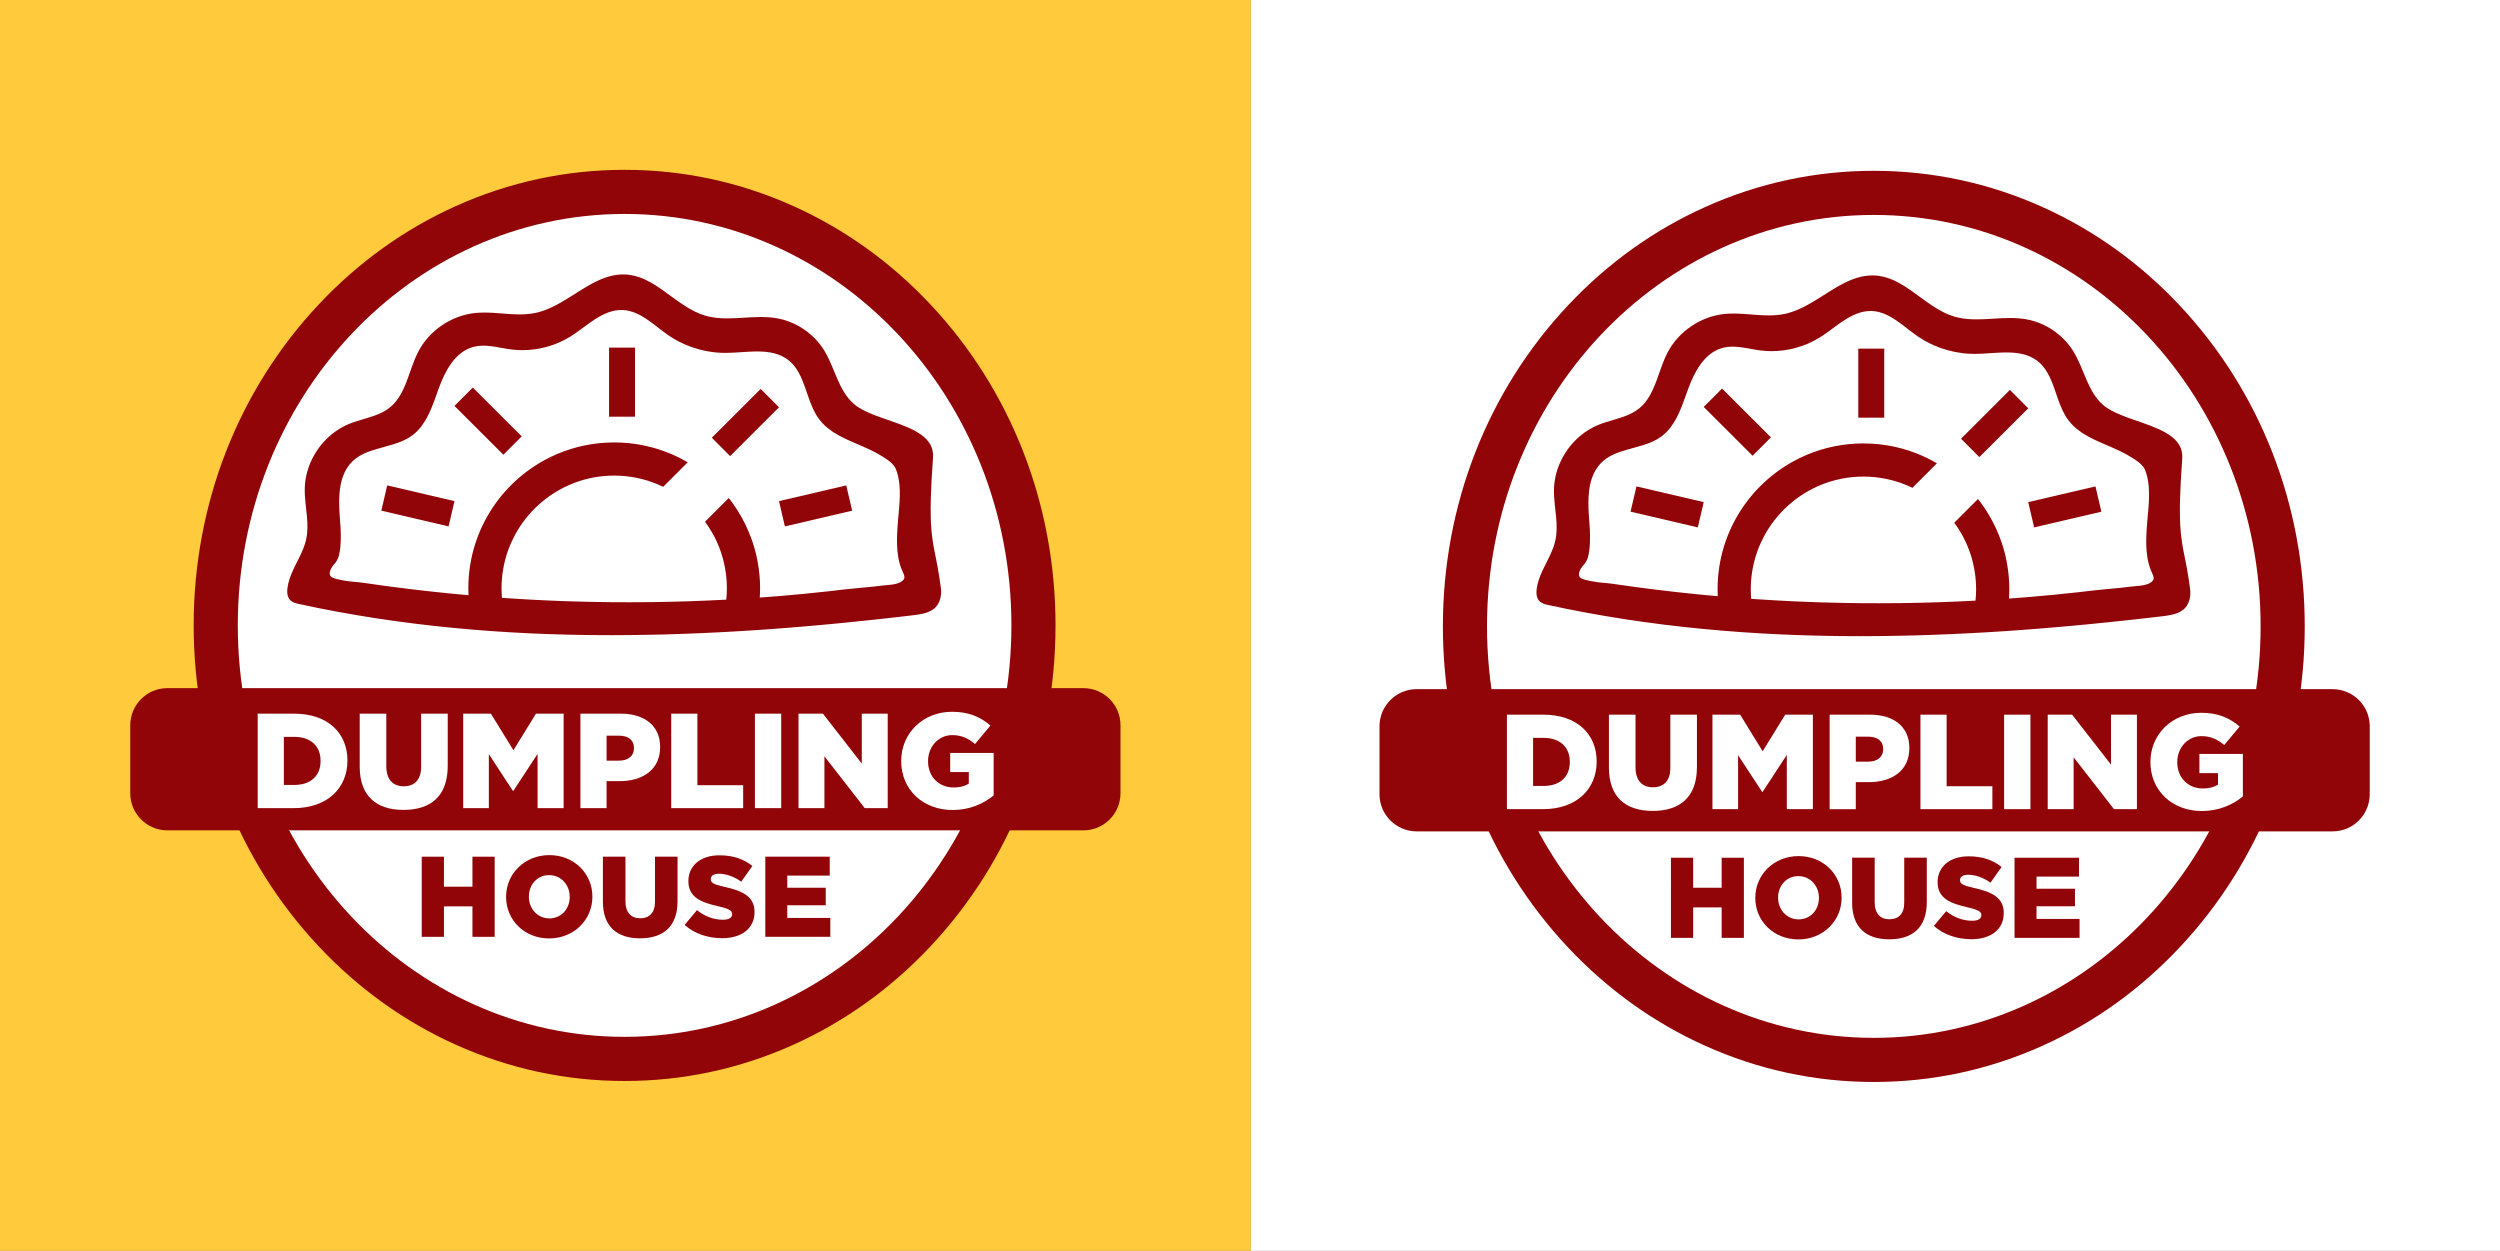 <?xml version="1.0" encoding="utf-8"?>
<!-- Generator: Adobe Illustrator 23.0.4, SVG Export Plug-In . SVG Version: 6.00 Build 0)  -->
<svg version="1.1" xmlns="http://www.w3.org/2000/svg" xmlns:xlink="http://www.w3.org/1999/xlink" x="0px" y="0px"
	 viewBox="0 0 1085.1 542.89" style="enable-background:new 0 0 1085.1 542.89;" xml:space="preserve">
<rect x="0" y="0" width="1085.1" height="542.89" fill="#808080" stroke="none"/>
<style type="text/css">
	.st0{fill:#FFFFFF;}
	.st1{fill:#FFCA3B;}
	.st2{fill:#910508;}
	.st3{fill:none;}
</style>
<g id="Layer_7">
</g>
<g id="circle">
</g>
<g id="house">
</g>
<g id="red-shape">
</g>
<g id="dumpling-words">
</g>
<g id="dumpling-shape">
</g>
<g id="dumpling-detail">
	<rect x="542.89" y="0" class="st0" width="542.21" height="542.89"/>
	<g>
		<rect class="st1" width="542.89" height="542.89"/>
		<ellipse class="st0" cx="268.33" cy="271.88" rx="179.75" ry="183.53"/>
		<path class="st2" d="M271.1,92.86c92.72,0,167.89,79.96,167.89,178.59S363.82,450.03,271.1,450.03
			c-92.72,0-167.89-79.96-167.89-178.59S178.38,92.86,271.1,92.86 M271.1,73.71c-25.39,0-50.02,5.29-73.21,15.72
			c-22.3,10.03-42.31,24.37-59.46,42.62c-35.06,37.3-54.37,86.8-54.37,139.4s19.31,102.1,54.37,139.4
			c17.15,18.25,37.16,32.59,59.46,42.62c23.18,10.43,47.82,15.72,73.21,15.72s50.02-5.29,73.21-15.72
			c22.3-10.03,42.31-24.37,59.46-42.62c35.06-37.3,54.37-86.8,54.37-139.4s-19.31-102.1-54.37-139.4
			c-17.15-18.25-37.16-32.59-59.46-42.62C321.12,79,296.49,73.71,271.1,73.71L271.1,73.71z"/>
		<g>
			<path class="st2" d="M183.05,371.84h9.64v13.02h12.37v-13.02h9.64v34.78h-9.64v-13.22h-12.37v13.22h-9.64V371.84z"/>
			<path class="st2" d="M219.66,389.33v-0.1c0-9.99,8.05-18.08,18.78-18.08s18.68,8,18.68,17.99v0.1c0,9.99-8.05,18.08-18.78,18.08
				S219.66,399.32,219.66,389.33z M247.28,389.33v-0.1c0-5.02-3.63-9.39-8.94-9.39c-5.27,0-8.79,4.27-8.79,9.29v0.1
				c0,5.02,3.63,9.39,8.89,9.39C243.75,398.62,247.28,394.35,247.28,389.33z"/>
			<path class="st2" d="M261.68,391.37v-19.53h9.79v19.33c0,5.02,2.53,7.4,6.41,7.4c3.88,0,6.41-2.29,6.41-7.15v-19.58h9.79v19.28
				c0,11.23-6.41,16.15-16.3,16.15S261.68,402.25,261.68,391.37z"/>
			<path class="st2" d="M297.15,401.45l5.37-6.41c3.43,2.73,7.25,4.17,11.28,4.17c2.58,0,3.97-0.89,3.97-2.38v-0.1
				c0-1.44-1.14-2.24-5.86-3.33c-7.4-1.69-13.12-3.78-13.12-10.93v-0.1c0-6.46,5.12-11.13,13.46-11.13c5.91,0,10.53,1.59,14.31,4.62
				l-4.82,6.81c-3.18-2.24-6.66-3.43-9.74-3.43c-2.34,0-3.48,0.99-3.48,2.24v0.1c0,1.59,1.19,2.29,6.01,3.38
				c8,1.74,12.97,4.32,12.97,10.83v0.1c0,7.1-5.61,11.33-14.06,11.33C307.29,407.22,301.42,405.28,297.15,401.45z"/>
			<path class="st2" d="M332.17,371.84h27.97v8.2h-18.43v5.27h16.69v7.6h-16.69v5.51h18.68v8.2h-28.22V371.84z"/>
		</g>
		<g>
			<path class="st2" d="M470.22,360.41H72.67c-8.91,0-16.13-7.22-16.13-16.13v-29.47c0-8.91,7.22-16.13,16.13-16.13h397.54
				c8.91,0,16.13,7.22,16.13,16.13v29.47C486.35,353.19,479.13,360.41,470.22,360.41z"/>
		</g>
		<g>
			<path class="st0" d="M111.84,309.76h15.82c14.64,0,23.14,8.44,23.14,20.27v0.12c0,11.83-8.61,20.62-23.37,20.62h-15.58V309.76z
				 M127.83,340.69c6.79,0,11.31-3.75,11.31-10.37v-0.12c0-6.56-4.51-10.37-11.31-10.37h-4.63v20.85H127.83z"/>
			<path class="st0" d="M156.13,332.78v-23.02h11.54v22.79c0,5.92,2.99,8.73,7.56,8.73c4.57,0,7.56-2.7,7.56-8.44v-23.08h11.54
				v22.73c0,13.24-7.56,19.04-19.21,19.04S156.13,345.61,156.13,332.78z"/>
			<path class="st0" d="M201.06,309.76h12.01l9.78,15.88l9.78-15.88h12.01v41h-11.31v-23.55l-10.49,16.05h-0.23l-10.43-15.93v23.43
				h-11.13V309.76z"/>
			<path class="st0" d="M251.91,309.76h17.57c10.37,0,17.05,5.33,17.05,14.41v0.12c0,9.67-7.44,14.76-17.63,14.76h-5.62v11.72
				h-11.36V309.76z M268.67,330.15c4.04,0,6.5-2.11,6.5-5.33v-0.12c0-3.51-2.46-5.39-6.56-5.39h-5.33v10.84H268.67z"/>
			<path class="st0" d="M291.34,309.76h11.36v31.05h19.86v9.96h-31.22V309.76z"/>
			<path class="st0" d="M327.66,309.76h11.42v41h-11.42V309.76z"/>
			<path class="st0" d="M346.58,309.76h10.6l16.87,21.67v-21.67h11.25v41h-9.96l-17.51-22.49v22.49h-11.25V309.76z"/>
			<path class="st0" d="M391.16,330.38v-0.12c0-11.95,9.37-21.32,22.08-21.32c7.21,0,12.3,2.23,16.64,5.98l-6.68,8.02
				c-2.93-2.46-5.86-3.87-9.9-3.87c-5.92,0-10.49,4.98-10.49,11.25v0.12c0,6.62,4.63,11.36,11.13,11.36c2.75,0,4.86-0.58,6.56-1.7
				v-4.98h-8.08v-8.32h18.86v18.45c-4.33,3.57-10.37,6.33-17.81,6.33C400.71,351.59,391.16,342.8,391.16,330.38z"/>
		</g>
		<path class="st0" d="M402.46,263.26l0.17,0.55c-0.3,0.09-0.59,0.15-0.9,0.19l-0.03-0.62L402.46,263.26z"/>
		<path class="st0" d="M401.74,264.01c-0.22,0.03-0.43,0.04-0.65,0.04v-0.56c0.17-0.03,0.34-0.05,0.51-0.08L401.74,264.01z"/>
		<path class="st3" d="M391.85,248.15c-0.18-0.38-0.36-0.79-0.53-1.21c-0.18-0.46-0.35-0.92-0.5-1.39c-0.31-0.94-0.55-1.9-0.75-2.87
			c-0.1-0.48-0.19-0.97-0.26-1.46c-0.24-1.54-0.37-3.09-0.43-4.64c-0.06-1.55-0.04-3.11,0.02-4.67c0.04-1.04,0.1-2.07,0.16-3.11
			c0.09-1.49,0.23-3.05,0.38-4.64c0.2-2.12,0.41-4.32,0.53-6.51c0.09-1.65,0.13-3.3,0.08-4.93c-0.08-2.71-0.42-5.37-1.2-7.83
			c-0.16-0.49-0.33-0.98-0.53-1.46c-0.07-0.16-0.14-0.32-0.22-0.48c-0.59-1.1-1.61-2.09-2.76-2.98c-0.33-0.25-0.66-0.5-1-0.73
			c-1.02-0.7-2.06-1.32-2.93-1.84c-2.25-1.35-4.62-2.47-7.02-3.52c-0.8-0.35-1.6-0.7-2.4-1.04c-1.15-0.5-2.32-1-3.49-1.52
			c-0.78-0.35-1.55-0.7-2.32-1.07c-0.77-0.37-1.53-0.76-2.28-1.16s-1.48-0.83-2.2-1.28c-0.36-0.22-0.71-0.46-1.06-0.69
			c-0.7-0.48-1.37-0.98-2.02-1.52c-0.32-0.27-0.64-0.54-0.95-0.83c-0.93-0.86-1.8-1.79-2.58-2.83c-4.06-5.38-5.24-12.7-8.09-18.7
			c-0.52-1.09-1.09-2.14-1.75-3.12c-0.99-1.48-2.16-2.81-3.61-3.94c-0.47-0.37-0.96-0.7-1.46-1c-0.17-0.1-0.34-0.18-0.51-0.27
			c-0.34-0.19-0.67-0.38-1.02-0.54c-0.21-0.1-0.43-0.17-0.64-0.26c-0.31-0.13-0.63-0.27-0.95-0.38c-0.23-0.08-0.48-0.14-0.72-0.22
			c-0.31-0.09-0.61-0.19-0.93-0.27c-0.25-0.06-0.51-0.11-0.77-0.16c-0.31-0.06-0.61-0.13-0.93-0.19c-0.27-0.04-0.54-0.08-0.81-0.11
			c-0.31-0.04-0.62-0.09-0.93-0.12c-0.28-0.03-0.56-0.04-0.84-0.07c-0.31-0.02-0.62-0.05-0.94-0.06c-0.28-0.01-0.57-0.02-0.86-0.03
			c-0.32-0.01-0.63-0.02-0.95-0.02c-0.32,0-0.65,0-0.97,0.01c-0.26,0-0.53,0.01-0.79,0.01c-0.34,0.01-0.67,0.02-1.01,0.04
			c-0.26,0.01-0.51,0.02-0.77,0.03c-0.36,0.02-0.73,0.04-1.09,0.06c-0.24,0.01-0.47,0.03-0.71,0.04c-0.42,0.03-0.85,0.05-1.27,0.08
			c-0.42,0.03-0.84,0.06-1.26,0.08c-0.33,0.02-0.67,0.04-1,0.07c-0.41,0.03-0.83,0.05-1.24,0.07c-0.19,0.01-0.38,0.02-0.56,0.03
			c-0.59,0.03-1.19,0.06-1.77,0.07c-0.1,0-0.2,0-0.3,0c-0.47,0.01-0.94,0.02-1.41,0.02c-0.03,0-0.06,0-0.08,0
			c-1.09,0-2.18-0.05-3.27-0.13c-0.54-0.04-1.09-0.1-1.63-0.16c-4.33-0.51-8.58-1.66-12.57-3.42c-1.5-0.66-2.96-1.4-4.37-2.22
			c-0.94-0.55-1.86-1.13-2.76-1.75c-4.31-2.97-8.39-6.84-12.99-9.09c-1.25-0.61-2.55-1.11-3.89-1.43c-0.9-0.21-1.82-0.35-2.77-0.4
			c-0.4-0.02-0.79-0.01-1.18,0.01c-0.25,0.01-0.5,0.02-0.75,0.04c-0.27,0.02-0.54,0.05-0.81,0.09c-0.24,0.03-0.49,0.07-0.73,0.11
			c-0.27,0.05-0.53,0.11-0.8,0.17c-0.24,0.06-0.48,0.11-0.71,0.18c-0.26,0.07-0.52,0.16-0.78,0.24c-0.23,0.08-0.46,0.15-0.69,0.24
			c-0.26,0.1-0.51,0.2-0.77,0.31c-0.23,0.09-0.45,0.19-0.68,0.29c-0.25,0.11-0.51,0.24-0.76,0.36c-0.22,0.11-0.44,0.22-0.66,0.33
			c-0.25,0.13-0.5,0.27-0.75,0.41c-0.22,0.12-0.44,0.24-0.65,0.37c-0.25,0.15-0.5,0.3-0.75,0.46c-0.21,0.13-0.42,0.26-0.63,0.39
			c-0.25,0.16-0.5,0.33-0.75,0.5c-0.21,0.14-0.41,0.27-0.62,0.41c-0.26,0.17-0.51,0.35-0.76,0.53c-0.2,0.14-0.4,0.28-0.59,0.42
			c-0.27,0.19-0.53,0.38-0.8,0.58c-0.19,0.14-0.38,0.27-0.57,0.41c-0.34,0.25-0.68,0.5-1.02,0.75c-0.29,0.21-0.58,0.42-0.86,0.63
			c-0.25,0.18-0.5,0.37-0.75,0.55c-0.24,0.18-0.49,0.35-0.73,0.52c-0.21,0.15-0.42,0.3-0.62,0.44c-0.28,0.2-0.56,0.38-0.84,0.58
			c-0.17,0.12-0.35,0.24-0.52,0.36c-0.43,0.29-0.86,0.57-1.3,0.84c-0.02,0.01-0.04,0.03-0.06,0.04c-0.69,0.43-1.41,0.83-2.13,1.21
			c-0.14,0.07-0.28,0.15-0.42,0.22c-0.7,0.36-1.41,0.7-2.13,1.02c-0.14,0.06-0.27,0.12-0.41,0.18c-0.71,0.3-1.42,0.59-2.14,0.85
			c-0.06,0.02-0.11,0.04-0.17,0.06c-0.76,0.27-1.52,0.51-2.29,0.73c-0.16,0.05-0.32,0.09-0.48,0.14c-0.76,0.21-1.53,0.4-2.3,0.56
			c-0.13,0.03-0.26,0.05-0.39,0.08c-0.73,0.15-1.47,0.28-2.22,0.39c-0.1,0.01-0.19,0.03-0.29,0.04c-0.79,0.11-1.58,0.19-2.38,0.25
			c-0.17,0.01-0.34,0.02-0.5,0.04c-0.79,0.05-1.59,0.08-2.38,0.08c-0.03,0-0.06,0-0.1,0c-0.1,0-0.2-0.01-0.3-0.01
			c-0.58,0-1.16-0.02-1.73-0.05c-0.19-0.01-0.38-0.02-0.57-0.03c-0.7-0.05-1.4-0.11-2.09-0.19c-0.46-0.06-0.92-0.12-1.39-0.19
			c-0.12-0.02-0.24-0.04-0.37-0.06c-0.4-0.06-0.81-0.13-1.21-0.2c-0.05-0.01-0.1-0.02-0.15-0.03c-0.52-0.09-1.04-0.18-1.56-0.28
			c-0.41-0.07-0.82-0.14-1.22-0.21c-0.09-0.02-0.19-0.03-0.28-0.05c-0.45-0.08-0.9-0.15-1.35-0.22c-0.11-0.02-0.22-0.03-0.33-0.05
			c-0.38-0.05-0.76-0.1-1.14-0.15c-0.1-0.01-0.2-0.02-0.29-0.04c-0.45-0.05-0.9-0.09-1.35-0.12c-0.1-0.01-0.19-0.01-0.29-0.02
			c-0.37-0.02-0.75-0.03-1.12-0.04c-0.12,0-0.24,0-0.35,0c-0.21,0-0.41,0.01-0.62,0.02c-0.15,0.01-0.31,0.01-0.46,0.02
			c-0.21,0.01-0.43,0.03-0.64,0.06c-0.14,0.01-0.29,0.02-0.43,0.04c-0.24,0.03-0.47,0.07-0.7,0.11c-0.12,0.02-0.24,0.04-0.36,0.06
			c-0.35,0.07-0.71,0.15-1.06,0.24c-7.79,2.11-12.16,10.26-14.92,17.84c-0.69,1.9-1.36,3.84-2.08,5.77
			c-0.36,0.96-0.73,1.92-1.13,2.87c-0.59,1.42-1.23,2.81-1.94,4.13c-0.71,1.33-1.5,2.6-2.4,3.77c-0.6,0.79-1.24,1.53-1.94,2.23
			c-0.7,0.7-1.45,1.35-2.27,1.94c-4.77,3.46-10.97,4.37-16.61,6.17c-3.38,1.08-6.56,2.47-9.11,4.92c-2,1.92-3.35,4.24-4.24,6.78
			c-0.36,1.02-0.64,2.07-0.86,3.15c-0.33,1.62-0.52,3.29-0.62,4.99c-0.19,3.4,0.01,6.9,0.28,10.22c0.36,4.47,0.61,9.01-0.02,13.46
			c-0.13,0.94-0.28,1.77-0.51,2.53c-0.3,1.02-0.73,1.93-1.45,2.88c-0.18,0.24-0.38,0.48-0.6,0.72c-0.34,0.38-0.77,0.95-1.14,1.59
			c-0.07,0.13-0.14,0.26-0.21,0.39c-0.08,0.17-0.16,0.34-0.23,0.52c-0.08,0.21-0.15,0.42-0.2,0.62c-0.04,0.17-0.07,0.33-0.09,0.5
			c-0.08,0.81,0.17,1.55,1.03,2.03c0.46,0.26,1.24,0.51,2.14,0.74c0.54,0.14,1.12,0.27,1.71,0.38c1.56,0.31,3.13,0.55,3.94,0.63
			c0.6,0.06,1.11,0.11,1.55,0.15c0.63,0.06,1.15,0.11,1.64,0.15c0.12,0.01,0.24,0.02,0.36,0.04c0.47,0.05,0.94,0.1,1.5,0.17
			c0.14,0.02,0.29,0.04,0.44,0.06c0.46,0.06,0.98,0.13,1.59,0.22c5.86,0.86,11.73,1.65,17.61,2.37c2.94,0.36,5.88,0.71,8.83,1.04
			c5.89,0.66,11.78,1.25,17.68,1.77c0.07,0.01,0.14,0.01,0.22,0.02c0-0.06-0.01-0.11-0.01-0.17c-0.04-0.94-0.07-1.89-0.07-2.84
			c0-13.11,3.99-25.29,10.81-35.39c6.26-9.26,14.9-16.78,25.05-21.67c0.92-0.44,1.86-0.87,2.8-1.27c3.79-1.6,7.76-2.85,11.88-3.69
			c4.12-0.84,8.39-1.29,12.76-1.29c2.18,0,4.34,0.11,6.46,0.33c1.42,0.14,2.82,0.34,4.21,0.57c2.08,0.35,4.13,0.81,6.13,1.36
			c1.34,0.37,2.66,0.78,3.96,1.23c0.65,0.23,1.3,0.46,1.94,0.71c3.2,1.23,6.28,2.72,9.21,4.43l-10.64,10.64h0
			c-1.61-0.78-3.26-1.47-4.96-2.08c-2.55-0.9-5.19-1.6-7.92-2.07c-2.72-0.47-5.52-0.72-8.38-0.72c-1.69,0-3.35,0.09-4.99,0.25
			c-10.67,1.09-20.34,5.62-27.87,12.47c-4.05,3.69-7.49,8.04-10.13,12.89c-1.13,2.08-2.11,4.25-2.94,6.49
			c-1.1,2.99-1.91,6.13-2.41,9.36c-0.37,2.43-0.56,4.91-0.56,7.44c0,1.4,0.06,2.78,0.18,4.15c0.8,0.06,1.61,0.12,2.41,0.17
			c0.89,0.06,1.79,0.11,2.68,0.17c1.87,0.12,3.75,0.23,5.63,0.34c1.05,0.06,2.1,0.11,3.15,0.17c1.74,0.09,3.48,0.18,5.22,0.26
			c1.08,0.05,2.16,0.1,3.24,0.14c1.75,0.07,3.51,0.14,5.26,0.2c1.03,0.04,2.06,0.07,3.1,0.1c1.93,0.06,3.86,0.11,5.79,0.15
			c0.84,0.02,1.69,0.04,2.53,0.06c2.77,0.06,5.54,0.1,8.31,0.13c0.26,0,0.52,0,0.78,0c2.46,0.02,4.93,0.03,7.39,0.03
			c3.23,0,6.45-0.02,9.68-0.06c10.74-0.14,21.47-0.5,32.19-1.07c0.17-1.62,0.27-3.26,0.27-4.93c0-4.05-0.5-7.99-1.43-11.75
			c-0.62-2.51-1.44-4.94-2.43-7.29c-0.5-1.17-1.04-2.32-1.62-3.44c-0.29-0.56-0.59-1.12-0.91-1.66c-0.94-1.64-1.97-3.23-3.09-4.75
			l10.29-10.29c3.56,4.51,6.52,9.53,8.76,14.92c1.1,2.65,2.04,5.39,2.78,8.21c0.4,1.54,0.74,3.11,1.03,4.7
			c0.35,1.93,0.62,3.89,0.79,5.87c0.16,1.81,0.24,3.64,0.24,5.49c0,1.35-0.06,2.69-0.15,4.02c2.86-0.21,5.72-0.42,8.58-0.66
			c6.99-0.58,13.97-1.26,20.93-2.03c2.32-0.26,4.64-0.53,6.96-0.81c4.11-0.49,8.25-0.78,12.36-1.2c1.37-0.14,2.74-0.3,4.11-0.49
			c2.61-0.36,5.87-0.23,8.23-1.56c0.61-0.34,1.02-0.69,1.27-1.05c0.09-0.12,0.15-0.24,0.21-0.36c0.13-0.3,0.17-0.61,0.15-0.93
			c0,0,0-0.01,0-0.01c-0.04-0.49-0.22-1-0.46-1.55C392.02,248.53,391.93,248.34,391.85,248.15z"/>
		<path class="st2" d="M408.41,255.55c-0.04-0.34-0.09-0.68-0.13-1.01c-0.17-1.32-0.35-2.55-0.52-3.7c-0.26-1.73-0.53-3.27-0.79-4.7
			c-0.18-1-0.36-1.94-0.54-2.83c-0.07-0.34-0.13-0.68-0.2-1.01c-0.02-0.08-0.03-0.17-0.05-0.25c-0.07-0.33-0.13-0.65-0.2-0.97
			c-0.21-1.04-0.41-2.05-0.6-3.06c-0.07-0.39-0.14-0.77-0.21-1.16c-0.1-0.58-0.2-1.17-0.29-1.77c-0.19-1.2-0.35-2.44-0.49-3.78
			c-0.11-1.12-0.21-2.3-0.28-3.59c-0.01-0.26-0.03-0.52-0.04-0.79c-0.03-0.53-0.05-1.08-0.07-1.65c-0.04-1.42-0.07-2.96-0.06-4.66
			c0-1.02,0.02-2.09,0.04-3.22c0.01-0.38,0.02-0.76,0.03-1.16c0.13-4.71,0.43-10.44,0.96-17.65c0.3-4.11-1.54-7.1-4.55-9.46
			c-0.33-0.26-0.68-0.52-1.05-0.76c-1.09-0.74-2.29-1.42-3.58-2.05c-0.43-0.21-0.87-0.41-1.31-0.61c-2.23-1-4.66-1.89-7.11-2.75
			c-1.96-0.69-3.95-1.36-5.86-2.06c-0.96-0.35-1.9-0.71-2.81-1.07c-3.2-1.29-6.06-2.72-8.13-4.54c-6.74-5.89-8.19-15.71-12.91-23.31
			c-0.56-0.91-1.18-1.78-1.83-2.62c-0.66-0.84-1.36-1.64-2.11-2.41c-1.12-1.15-2.32-2.21-3.61-3.17c-1.71-1.28-3.55-2.39-5.48-3.29
			c-2.42-1.13-4.98-1.94-7.62-2.39c0,0-0.01,0-0.01,0c-0.6-0.1-1.2-0.18-1.8-0.25c-0.2-0.02-0.41-0.04-0.61-0.06
			c-0.4-0.04-0.81-0.07-1.22-0.1c-0.24-0.02-0.48-0.03-0.71-0.04c-0.38-0.02-0.75-0.03-1.13-0.04c-0.25-0.01-0.49-0.01-0.74-0.01
			c-0.16,0-0.32-0.01-0.49-0.01c-0.11,0-0.22,0.01-0.32,0.01c-1.05,0.01-2.11,0.03-3.17,0.08c-0.19,0.01-0.38,0.02-0.57,0.03
			c-1.09,0.05-2.18,0.12-3.27,0.18c-1.18,0.07-2.37,0.14-3.55,0.2c-0.02,0-0.05,0-0.07,0c-1.12,0.05-2.24,0.08-3.35,0.09
			c-0.12,0-0.24,0-0.35,0c-0.09,0-0.18,0-0.27,0c-0.51,0-1.01-0.02-1.52-0.03c-0.11,0-0.23-0.01-0.34-0.01
			c-0.56-0.03-1.12-0.06-1.67-0.11c-0.12-0.01-0.23-0.02-0.35-0.03c-0.51-0.05-1.02-0.11-1.53-0.18c-0.08-0.01-0.15-0.02-0.23-0.03
			c-0.55-0.08-1.11-0.19-1.66-0.3c-0.13-0.03-0.25-0.06-0.38-0.08c-0.56-0.13-1.12-0.26-1.68-0.43c0,0,0,0,0,0
			c-1.55-0.46-3.05-1.07-4.5-1.79c-1.82-0.89-3.57-1.95-5.28-3.1c-6.17-4.11-11.88-9.3-18.52-11.68c-0.74-0.26-1.49-0.49-2.25-0.68
			s-1.54-0.34-2.33-0.45c-0.4-0.05-0.8-0.09-1.2-0.12c-0.48-0.03-0.95-0.05-1.42-0.05c-0.02,0-0.04,0-0.06,0
			c-0.25,0-0.5,0.01-0.76,0.02c-0.16,0.01-0.33,0.01-0.49,0.02c-0.33,0.02-0.66,0.05-0.98,0.09c-0.1,0.01-0.2,0.02-0.31,0.03
			c-0.43,0.05-0.86,0.12-1.28,0.19c-0.01,0-0.03,0.01-0.04,0.01c-0.41,0.07-0.82,0.16-1.22,0.26c-0.11,0.03-0.22,0.06-0.34,0.09
			c-0.3,0.08-0.61,0.15-0.91,0.24c-0.14,0.04-0.27,0.09-0.41,0.13c-0.27,0.08-0.55,0.17-0.82,0.26c-0.15,0.05-0.29,0.11-0.44,0.16
			c-0.26,0.09-0.53,0.19-0.79,0.29c-0.15,0.06-0.3,0.12-0.45,0.18c-0.25,0.1-0.51,0.2-0.76,0.31c-0.16,0.07-0.31,0.14-0.46,0.21
			c-0.25,0.11-0.49,0.22-0.74,0.34c-0.15,0.07-0.31,0.15-0.46,0.22c-0.24,0.12-0.49,0.24-0.73,0.36c-0.15,0.08-0.31,0.16-0.46,0.24
			c-0.24,0.13-0.48,0.25-0.73,0.38c-0.15,0.08-0.31,0.17-0.46,0.25c-0.24,0.13-0.48,0.27-0.72,0.4c-0.15,0.09-0.3,0.17-0.45,0.26
			c-0.25,0.14-0.49,0.28-0.74,0.43c-0.14,0.08-0.29,0.17-0.43,0.26c-0.25,0.15-0.51,0.3-0.76,0.46c-0.13,0.08-0.27,0.16-0.4,0.24
			c-0.27,0.16-0.53,0.33-0.8,0.49c-0.12,0.07-0.24,0.15-0.35,0.22c-0.3,0.19-0.59,0.37-0.89,0.56c-0.07,0.04-0.14,0.09-0.21,0.13
			c-0.85,0.54-1.7,1.08-2.55,1.61c-0.13,0.08-0.27,0.17-0.4,0.25c-0.25,0.16-0.49,0.31-0.74,0.46c-0.16,0.1-0.33,0.2-0.49,0.3
			c-0.22,0.14-0.44,0.27-0.67,0.41c-0.18,0.11-0.37,0.22-0.55,0.33c-0.21,0.12-0.41,0.25-0.62,0.37c-0.19,0.11-0.39,0.23-0.58,0.34
			c-0.2,0.12-0.4,0.23-0.6,0.35c-0.2,0.11-0.4,0.23-0.6,0.34c-0.2,0.11-0.39,0.22-0.59,0.33c-0.21,0.11-0.41,0.22-0.62,0.33
			c-0.19,0.1-0.39,0.21-0.58,0.31c-0.21,0.11-0.43,0.22-0.64,0.32c-0.19,0.1-0.38,0.19-0.58,0.28c-0.22,0.11-0.44,0.21-0.66,0.31
			c-0.19,0.09-0.38,0.18-0.57,0.26c-0.22,0.1-0.45,0.19-0.68,0.29c-0.19,0.08-0.38,0.16-0.57,0.24c-0.23,0.09-0.47,0.18-0.7,0.27
			c-0.18,0.07-0.37,0.14-0.55,0.21c-0.25,0.09-0.5,0.17-0.75,0.25c-0.17,0.06-0.35,0.12-0.52,0.17c-0.28,0.09-0.56,0.16-0.84,0.24
			c-0.15,0.04-0.3,0.09-0.45,0.13c-0.43,0.11-0.86,0.21-1.29,0.3c-0.01,0-0.01,0-0.02,0c-0.54,0.11-1.09,0.21-1.64,0.28
			c-0.18,0.03-0.37,0.04-0.56,0.07c-0.36,0.04-0.72,0.09-1.09,0.12c-0.23,0.02-0.45,0.03-0.68,0.05c-0.32,0.02-0.65,0.05-0.97,0.06
			c-0.24,0.01-0.49,0.01-0.73,0.02c-0.31,0.01-0.62,0.02-0.93,0.02c-0.19,0-0.39,0-0.59-0.01c-0.41,0-0.82-0.01-1.23-0.02
			c-0.23-0.01-0.46-0.02-0.69-0.03c-0.38-0.02-0.76-0.03-1.14-0.05c-0.23-0.01-0.46-0.03-0.7-0.04c-0.39-0.02-0.79-0.05-1.18-0.08
			c-0.22-0.02-0.44-0.03-0.66-0.05c-0.47-0.04-0.95-0.07-1.42-0.11c-0.69-0.05-1.39-0.11-2.08-0.16c-0.05,0-0.1-0.01-0.15-0.01
			c-0.54-0.04-1.08-0.08-1.63-0.11c-0.19-0.01-0.39-0.02-0.58-0.03c-0.41-0.02-0.81-0.04-1.21-0.06c-0.23-0.01-0.45-0.01-0.68-0.02
			c-0.38-0.01-0.75-0.02-1.13-0.02c-0.13,0-0.27-0.01-0.4-0.01c-0.1,0-0.19,0.01-0.29,0.01c-0.42,0-0.85,0.01-1.27,0.03
			c-0.2,0.01-0.4,0.01-0.6,0.02c-0.61,0.03-1.22,0.07-1.84,0.14c0,0-0.01,0-0.01,0c-10.31,1.09-19.88,7.62-24.66,16.81
			c-0.41,0.8-0.79,1.62-1.15,2.45c-0.19,0.44-0.38,0.89-0.56,1.34c-0.35,0.87-0.68,1.74-1,2.63c-1.2,3.31-2.27,6.7-3.72,9.79
			c-1.45,3.09-3.27,5.9-5.96,8.05c-4.05,3.23-9.28,4.29-14.27,5.87c-1.15,0.36-2.29,0.76-3.39,1.21c-1.37,0.56-2.69,1.23-3.95,1.99
			c-0.63,0.38-1.25,0.78-1.85,1.21c-7.82,5.53-13.05,14.76-13.39,24.36c-0.15,4.23,0.57,8.49,0.94,12.71
			c0.29,3.29,0.37,6.55-0.33,9.77c-0.09,0.42-0.2,0.84-0.31,1.26c-0.23,0.83-0.51,1.65-0.82,2.46c-2.01,5.25-5.39,10.09-6.65,15.5
			c-0.13,0.57-0.23,1.14-0.31,1.73c-0.02,0.17-0.05,0.35-0.07,0.52c-0.15,1.39-0.09,2.91,0.58,4.1c0.13,0.24,0.28,0.48,0.47,0.69
			c0.13,0.15,0.26,0.28,0.41,0.4c1.02,0.86,2.42,1.2,3.74,1.49c2.75,0.6,5.51,1.18,8.27,1.73c0.94,0.19,1.89,0.36,2.83,0.55
			c1.82,0.36,3.64,0.72,5.46,1.05c1.11,0.21,2.23,0.39,3.34,0.59c1.66,0.3,3.31,0.6,4.97,0.88c1.19,0.2,2.38,0.38,3.57,0.58
			c1.59,0.26,3.17,0.52,4.76,0.77c1.23,0.19,2.47,0.36,3.7,0.54c1.55,0.23,3.09,0.46,4.64,0.68c1.26,0.18,2.53,0.34,3.8,0.5
			c1.52,0.2,3.04,0.41,4.56,0.6c1.28,0.16,2.56,0.3,3.85,0.45c1.51,0.18,3.02,0.36,4.53,0.53c1.3,0.14,2.59,0.27,3.89,0.41
			c1.5,0.16,2.99,0.32,4.49,0.46c1.32,0.13,2.64,0.24,3.96,0.36c1.48,0.13,2.96,0.27,4.44,0.4c1.33,0.11,2.66,0.21,3.98,0.31
			c1.48,0.11,2.95,0.23,4.43,0.34c1.33,0.09,2.67,0.18,4,0.26c1.47,0.1,2.95,0.19,4.42,0.28c1.34,0.08,2.69,0.14,4.03,0.22
			c1.46,0.08,2.92,0.16,4.39,0.22c1.35,0.06,2.71,0.11,4.06,0.17c1.46,0.06,2.92,0.12,4.38,0.17c1.36,0.05,2.72,0.08,4.07,0.12
			c1.45,0.04,2.91,0.09,4.36,0.12c1.37,0.03,2.74,0.05,4.1,0.08c1.45,0.03,2.89,0.05,4.34,0.07c1.37,0.02,2.74,0.02,4.11,0.03
			c1.45,0.01,2.89,0.02,4.34,0.02c0.41,0,0.82,0.01,1.23,0.01c1.03,0,2.05-0.01,3.08-0.02c1.32,0,2.63-0.01,3.95-0.02
			c1.45-0.01,2.91-0.03,4.36-0.05c1.32-0.02,2.63-0.03,3.95-0.06c1.46-0.03,2.91-0.06,4.37-0.09c1.31-0.03,2.62-0.06,3.94-0.09
			c1.46-0.04,2.93-0.09,4.39-0.14c1.3-0.04,2.61-0.08,3.91-0.13c1.48-0.05,2.95-0.12,4.43-0.18c1.29-0.05,2.59-0.1,3.88-0.16
			c1.48-0.07,2.95-0.14,4.43-0.21c1.29-0.06,2.59-0.13,3.88-0.19c1.48-0.08,2.97-0.17,4.45-0.25c1.29-0.07,2.57-0.15,3.86-0.22
			c1.49-0.09,2.99-0.19,4.48-0.29c1.27-0.08,2.55-0.16,3.82-0.25c1.5-0.1,3-0.22,4.5-0.33c1.27-0.09,2.53-0.18,3.8-0.28
			c1.53-0.12,3.05-0.24,4.57-0.36c1.24-0.1,2.47-0.2,3.71-0.3c1.55-0.13,3.09-0.27,4.64-0.4c1.22-0.11,2.44-0.21,3.66-0.32
			c1.55-0.14,3.1-0.29,4.64-0.43c1.21-0.11,2.43-0.22,3.64-0.34c1.6-0.15,3.2-0.32,4.79-0.48c1.16-0.12,2.31-0.23,3.47-0.35
			c1.68-0.17,3.36-0.35,5.04-0.53c1.08-0.11,2.16-0.22,3.23-0.34c1.84-0.2,3.68-0.41,5.52-0.61c0.91-0.1,1.82-0.2,2.73-0.3
			c2.75-0.31,5.5-0.63,8.24-0.96c0.52-0.06,1.05-0.13,1.58-0.21c1.45-0.21,2.91-0.51,4.25-0.99c0.23-0.08,0.46-0.17,0.68-0.27
			c0.34-0.15,0.67-0.31,1-0.49c0.3-0.17,0.6-0.34,0.88-0.54c0.77-0.54,1.44-1.21,1.96-2.03c0.32-0.5,0.59-1.04,0.81-1.59
			c0.22-0.56,0.39-1.14,0.51-1.73c0.12-0.59,0.19-1.19,0.21-1.79S408.49,256.14,408.41,255.55z M392.56,250.28
			c0.02,0.32-0.02,0.63-0.15,0.93c-0.05,0.12-0.12,0.24-0.21,0.36c-0.26,0.36-0.67,0.71-1.27,1.05c-2.36,1.33-5.62,1.21-8.23,1.56
			c-1.37,0.19-2.74,0.34-4.11,0.49c-4.12,0.43-8.25,0.71-12.36,1.2c-2.32,0.28-4.64,0.55-6.96,0.81
			c-6.97,0.77-13.95,1.45-20.93,2.03c-2.86,0.24-5.72,0.45-8.58,0.66c0.09-1.33,0.15-2.67,0.15-4.02c0-1.85-0.08-3.68-0.24-5.49
			c-0.17-1.99-0.44-3.94-0.79-5.87c-0.29-1.59-0.63-3.15-1.03-4.7c-0.74-2.82-1.68-5.56-2.78-8.21c-2.24-5.39-5.2-10.4-8.76-14.92
			l-10.29,10.29c1.12,1.52,2.15,3.1,3.09,4.75c0.31,0.55,0.62,1.1,0.91,1.66c0.58,1.12,1.13,2.27,1.62,3.44
			c0.99,2.34,1.81,4.78,2.43,7.29c0.93,3.77,1.43,7.7,1.43,11.75c0,1.67-0.1,3.31-0.27,4.93c-10.72,0.57-21.46,0.93-32.19,1.07
			c-3.22,0.04-6.45,0.06-9.68,0.06c-2.46,0-4.93-0.01-7.39-0.03c-0.26,0-0.52,0-0.78,0c-2.77-0.03-5.54-0.07-8.31-0.13
			c-0.84-0.02-1.69-0.04-2.53-0.06c-1.93-0.04-3.86-0.09-5.79-0.15c-1.03-0.03-2.06-0.07-3.1-0.1c-1.75-0.06-3.51-0.13-5.26-0.2
			c-1.08-0.04-2.16-0.09-3.24-0.14c-1.74-0.08-3.48-0.16-5.22-0.26c-1.05-0.05-2.1-0.11-3.15-0.17c-1.88-0.11-3.75-0.22-5.63-0.34
			c-0.89-0.06-1.79-0.11-2.68-0.17c-0.8-0.05-1.61-0.12-2.41-0.17c-0.12-1.37-0.18-2.75-0.18-4.15c0-2.53,0.19-5.01,0.56-7.44
			c0.5-3.23,1.31-6.36,2.41-9.36c0.82-2.25,1.81-4.41,2.94-6.49c2.64-4.85,6.07-9.21,10.13-12.89c7.53-6.85,17.2-11.38,27.87-12.47
			c1.64-0.17,3.31-0.25,4.99-0.25c2.86,0,5.65,0.25,8.38,0.72c2.72,0.47,5.37,1.17,7.92,2.07c1.7,0.6,3.36,1.3,4.96,2.08h0
			l10.64-10.64c-2.93-1.71-6-3.2-9.21-4.43c-0.64-0.25-1.29-0.48-1.94-0.71c-1.3-0.45-2.62-0.86-3.96-1.23
			c-2.01-0.55-4.05-1.01-6.13-1.36c-1.39-0.24-2.79-0.43-4.21-0.57c-2.12-0.22-4.28-0.33-6.46-0.33c-4.37,0-8.64,0.44-12.76,1.29
			c-4.12,0.84-8.1,2.09-11.88,3.69c-0.95,0.4-1.88,0.82-2.8,1.27c-10.15,4.89-18.79,12.41-25.05,21.67
			c-6.83,10.1-10.81,22.28-10.81,35.39c0,0.95,0.02,1.9,0.07,2.84c0,0.06,0.01,0.11,0.01,0.17c-0.07-0.01-0.14-0.01-0.22-0.02
			c-5.9-0.52-11.8-1.11-17.68-1.77c-2.94-0.33-5.89-0.67-8.83-1.04c-5.88-0.72-11.75-1.51-17.61-2.37
			c-0.62-0.09-1.14-0.16-1.59-0.22c-0.15-0.02-0.3-0.04-0.44-0.06c-0.56-0.07-1.03-0.12-1.5-0.17c-0.12-0.01-0.24-0.02-0.36-0.04
			c-0.49-0.05-1.01-0.09-1.64-0.15c-0.45-0.04-0.95-0.09-1.55-0.15c-0.81-0.08-2.38-0.32-3.94-0.63c-0.58-0.12-1.17-0.25-1.71-0.38
			c-0.9-0.23-1.67-0.48-2.14-0.74c-0.86-0.48-1.11-1.22-1.03-2.03c0.02-0.16,0.05-0.33,0.09-0.5c0.05-0.21,0.12-0.42,0.2-0.62
			c0.07-0.17,0.14-0.35,0.23-0.52c0.07-0.13,0.14-0.27,0.21-0.39c0.36-0.64,0.8-1.21,1.14-1.59c0.22-0.24,0.42-0.48,0.6-0.72
			c0.72-0.95,1.16-1.86,1.45-2.88c0.22-0.77,0.37-1.59,0.51-2.53c0.63-4.46,0.38-8.99,0.02-13.46c-0.27-3.32-0.47-6.82-0.28-10.22
			c0.09-1.7,0.29-3.38,0.62-4.99c0.22-1.08,0.5-2.13,0.86-3.15c0.89-2.54,2.24-4.85,4.24-6.78c2.54-2.45,5.72-3.85,9.11-4.92
			c5.64-1.8,11.84-2.71,16.61-6.17c0.82-0.59,1.57-1.24,2.27-1.94c0.7-0.7,1.34-1.44,1.94-2.23c0.89-1.18,1.68-2.45,2.4-3.77
			c0.71-1.33,1.35-2.72,1.94-4.13c0.39-0.95,0.77-1.9,1.13-2.87c0.72-1.93,1.39-3.87,2.08-5.77c2.76-7.58,7.13-15.73,14.92-17.84
			c0.35-0.1,0.7-0.18,1.06-0.24c0.12-0.02,0.24-0.04,0.36-0.06c0.23-0.04,0.47-0.08,0.7-0.11c0.14-0.02,0.29-0.03,0.43-0.04
			c0.21-0.02,0.43-0.04,0.64-0.06c0.15-0.01,0.31-0.01,0.46-0.02c0.21-0.01,0.41-0.02,0.62-0.02c0.12,0,0.24,0,0.35,0
			c0.37,0,0.75,0.02,1.12,0.04c0.1,0.01,0.19,0.01,0.29,0.02c0.45,0.03,0.9,0.07,1.35,0.12c0.1,0.01,0.19,0.02,0.29,0.04
			c0.38,0.04,0.76,0.09,1.14,0.15c0.11,0.02,0.22,0.03,0.33,0.05c0.45,0.07,0.9,0.14,1.35,0.22c0.09,0.02,0.19,0.03,0.28,0.05
			c0.41,0.07,0.82,0.14,1.22,0.21c0.52,0.09,1.04,0.19,1.56,0.28c0.05,0.01,0.1,0.02,0.15,0.03c0.4,0.07,0.81,0.14,1.21,0.2
			c0.12,0.02,0.24,0.04,0.37,0.06c0.46,0.07,0.92,0.14,1.39,0.19c0.7,0.09,1.39,0.15,2.09,0.19c0.19,0.01,0.38,0.02,0.57,0.03
			c0.58,0.03,1.16,0.05,1.73,0.05c0.1,0,0.2,0.01,0.3,0.01c0.03,0,0.06,0,0.1,0c0.79,0,1.59-0.03,2.38-0.08
			c0.17-0.01,0.34-0.02,0.5-0.04c0.79-0.06,1.59-0.14,2.38-0.25c0.1-0.01,0.19-0.03,0.29-0.04c0.74-0.11,1.48-0.24,2.22-0.39
			c0.13-0.03,0.26-0.05,0.39-0.08c0.77-0.16,1.54-0.35,2.3-0.56c0.16-0.04,0.32-0.09,0.48-0.14c0.77-0.22,1.54-0.46,2.29-0.73
			c0.06-0.02,0.11-0.04,0.17-0.06c0.72-0.26,1.44-0.55,2.14-0.85c0.14-0.06,0.28-0.12,0.41-0.18c0.72-0.32,1.43-0.66,2.13-1.02
			c0.14-0.07,0.28-0.15,0.42-0.22c0.72-0.38,1.43-0.78,2.13-1.21c0.02-0.01,0.04-0.03,0.06-0.04c0.44-0.27,0.87-0.55,1.3-0.84
			c0.17-0.12,0.35-0.24,0.52-0.36c0.28-0.19,0.56-0.38,0.84-0.58c0.21-0.15,0.42-0.3,0.62-0.44c0.24-0.17,0.49-0.34,0.73-0.52
			c0.25-0.18,0.5-0.36,0.75-0.55c0.29-0.21,0.58-0.42,0.86-0.63c0.34-0.25,0.68-0.5,1.02-0.75c0.19-0.14,0.38-0.27,0.57-0.41
			c0.27-0.19,0.53-0.39,0.8-0.58c0.2-0.14,0.4-0.28,0.59-0.42c0.25-0.18,0.51-0.36,0.76-0.53c0.2-0.14,0.41-0.27,0.62-0.41
			c0.25-0.17,0.5-0.33,0.75-0.5c0.21-0.13,0.42-0.26,0.63-0.39c0.25-0.15,0.5-0.31,0.75-0.46c0.22-0.13,0.43-0.25,0.65-0.37
			c0.25-0.14,0.5-0.28,0.75-0.41c0.22-0.12,0.44-0.22,0.66-0.33c0.25-0.12,0.5-0.25,0.76-0.36c0.22-0.1,0.45-0.19,0.68-0.29
			c0.26-0.11,0.51-0.21,0.77-0.31c0.23-0.09,0.46-0.16,0.69-0.24c0.26-0.09,0.52-0.17,0.78-0.24c0.24-0.07,0.47-0.12,0.71-0.18
			c0.26-0.06,0.53-0.12,0.8-0.17c0.24-0.04,0.49-0.08,0.73-0.11c0.27-0.04,0.54-0.07,0.81-0.09c0.25-0.02,0.5-0.03,0.75-0.04
			c0.39-0.01,0.78-0.03,1.18-0.01c0.95,0.05,1.87,0.18,2.77,0.4c1.35,0.32,2.64,0.81,3.89,1.43c4.6,2.25,8.68,6.12,12.99,9.09
			c0.9,0.62,1.82,1.2,2.76,1.75c1.41,0.82,2.87,1.56,4.37,2.22c3.99,1.75,8.24,2.91,12.57,3.42c0.54,0.06,1.08,0.12,1.63,0.16
			c1.09,0.09,2.18,0.13,3.27,0.13c0.03,0,0.06,0,0.08,0c0.47,0,0.94-0.01,1.41-0.02c0.1,0,0.2,0,0.3,0
			c0.59-0.02,1.18-0.04,1.77-0.07c0.19-0.01,0.37-0.02,0.56-0.03c0.41-0.02,0.82-0.05,1.24-0.07c0.33-0.02,0.67-0.04,1-0.07
			c0.42-0.03,0.84-0.06,1.26-0.08c0.42-0.03,0.85-0.06,1.27-0.08c0.24-0.01,0.47-0.03,0.71-0.04c0.36-0.02,0.73-0.04,1.09-0.06
			c0.26-0.01,0.51-0.02,0.77-0.03c0.34-0.01,0.68-0.03,1.01-0.04c0.26-0.01,0.53-0.01,0.79-0.01c0.32,0,0.65-0.01,0.97-0.01
			c0.32,0,0.63,0.01,0.95,0.02c0.29,0.01,0.57,0.01,0.86,0.03c0.32,0.01,0.63,0.04,0.94,0.06c0.28,0.02,0.56,0.04,0.84,0.07
			c0.31,0.03,0.62,0.08,0.93,0.12c0.27,0.04,0.54,0.07,0.81,0.11c0.31,0.05,0.62,0.12,0.93,0.19c0.26,0.05,0.51,0.1,0.77,0.16
			c0.31,0.08,0.62,0.18,0.93,0.27c0.24,0.07,0.48,0.13,0.72,0.22c0.32,0.11,0.63,0.25,0.95,0.38c0.21,0.09,0.43,0.16,0.64,0.26
			c0.35,0.16,0.68,0.35,1.02,0.54c0.17,0.09,0.34,0.17,0.51,0.27c0.5,0.3,0.98,0.63,1.46,1c1.45,1.13,2.62,2.46,3.61,3.94
			c0.66,0.98,1.23,2.03,1.75,3.12c2.85,6,4.03,13.32,8.09,18.7c0.78,1.03,1.65,1.97,2.58,2.83c0.31,0.29,0.63,0.56,0.95,0.83
			c0.65,0.54,1.33,1.04,2.02,1.52c0.35,0.24,0.7,0.47,1.06,0.69c0.72,0.45,1.45,0.87,2.2,1.28s1.51,0.79,2.28,1.16
			c0.77,0.37,1.54,0.73,2.32,1.07c1.17,0.52,2.33,1.02,3.49,1.52c0.8,0.34,1.6,0.69,2.4,1.04c2.4,1.05,4.78,2.17,7.02,3.52
			c0.87,0.52,1.91,1.14,2.93,1.84c0.34,0.23,0.68,0.48,1,0.73c1.14,0.88,2.17,1.88,2.76,2.98c0.08,0.16,0.16,0.32,0.22,0.48
			c0.19,0.48,0.37,0.96,0.53,1.46c0.78,2.47,1.12,5.12,1.2,7.83c0.05,1.63,0.01,3.28-0.08,4.93c-0.12,2.2-0.33,4.39-0.53,6.51
			c-0.15,1.59-0.29,3.15-0.38,4.64c-0.06,1.03-0.12,2.07-0.16,3.11c-0.06,1.56-0.08,3.12-0.02,4.67c0.06,1.55,0.19,3.11,0.43,4.64
			c0.08,0.49,0.16,0.97,0.26,1.46c0.2,0.97,0.45,1.93,0.75,2.87c0.15,0.47,0.32,0.93,0.5,1.39c0.17,0.42,0.36,0.83,0.53,1.21
			c0.09,0.19,0.17,0.38,0.25,0.56c0.24,0.55,0.43,1.06,0.46,1.55C392.56,250.27,392.56,250.27,392.56,250.28z"/>
		<polygon class="st2" points="264.36,150.88 264.36,180.86 264.36,180.86 275.63,180.86 275.63,150.88 275.63,150.88 		"/>
		<polygon class="st2" points="338.12,176.78 330.16,168.81 308.95,189.99 316.9,197.96 338.12,176.78 338.12,176.78 		"/>
		<polygon class="st2" points="226.44,189.4 226.44,189.4 205.22,168.22 197.26,176.19 218.48,197.37 218.48,197.37 218.48,197.37 
			218.49,197.36 226.44,189.4 		"/>
		<polygon class="st2" points="369.87,221.65 367.31,210.68 338.12,217.51 340.68,228.48 369.87,221.65 369.87,221.65 		"/>
		<polygon class="st2" points="197.26,217.51 197.26,217.51 168.07,210.68 165.51,221.65 194.7,228.48 194.7,228.48 194.7,228.48 
			196.66,220.07 197.26,217.51 		"/>
	</g>
	<ellipse class="st0" cx="810.54" cy="272.31" rx="179.75" ry="183.53"/>
	<path class="st2" d="M813.31,93.29c92.72,0,167.89,79.96,167.89,178.59s-75.17,178.59-167.89,178.59s-167.89-79.96-167.89-178.59
		S720.59,93.29,813.31,93.29 M813.31,74.14c-25.39,0-50.02,5.29-73.21,15.72c-22.3,10.03-42.31,24.37-59.46,42.62
		c-35.06,37.3-54.37,86.8-54.37,139.4s19.31,102.1,54.37,139.4c17.15,18.25,37.16,32.59,59.46,42.62
		c23.18,10.43,47.82,15.72,73.21,15.72c25.39,0,50.02-5.29,73.21-15.72c22.3-10.03,42.31-24.37,59.46-42.62
		c35.06-37.3,54.37-86.8,54.37-139.4s-19.31-102.1-54.37-139.4c-17.15-18.25-37.16-32.59-59.46-42.62
		C863.33,79.43,838.7,74.14,813.31,74.14L813.31,74.14z"/>
	<g>
		<path class="st2" d="M725.26,372.28h9.64v13.02h12.37v-13.02h9.64v34.78h-9.64v-13.22H734.9v13.22h-9.64V372.28z"/>
		<path class="st2" d="M761.87,389.76v-0.1c0-9.99,8.05-18.08,18.78-18.08s18.68,8,18.68,17.99v0.1c0,9.99-8.05,18.08-18.78,18.08
			S761.87,399.75,761.87,389.76z M789.49,389.76v-0.1c0-5.02-3.63-9.39-8.94-9.39c-5.27,0-8.79,4.27-8.79,9.29v0.1
			c0,5.02,3.63,9.39,8.89,9.39C785.97,399.06,789.49,394.78,789.49,389.76z"/>
		<path class="st2" d="M803.9,391.8v-19.53h9.79v19.33c0,5.02,2.53,7.4,6.41,7.4c3.88,0,6.41-2.29,6.41-7.15v-19.58h9.79v19.28
			c0,11.23-6.41,16.15-16.3,16.15S803.9,402.68,803.9,391.8z"/>
		<path class="st2" d="M839.36,401.89l5.37-6.41c3.43,2.73,7.25,4.17,11.28,4.17c2.58,0,3.97-0.89,3.97-2.38v-0.1
			c0-1.44-1.14-2.24-5.86-3.33c-7.4-1.69-13.12-3.78-13.12-10.93v-0.1c0-6.46,5.12-11.13,13.46-11.13c5.91,0,10.53,1.59,14.31,4.62
			l-4.82,6.81c-3.18-2.24-6.66-3.43-9.74-3.43c-2.34,0-3.48,0.99-3.48,2.24v0.1c0,1.59,1.19,2.29,6.01,3.38
			c8,1.74,12.97,4.32,12.97,10.83v0.1c0,7.1-5.61,11.33-14.06,11.33C849.5,407.65,843.64,405.71,839.36,401.89z"/>
		<path class="st2" d="M874.39,372.28h27.97v8.2h-18.43v5.27h16.69v7.6h-16.69v5.51h18.68v8.2h-28.22V372.28z"/>
	</g>
	<g>
		<path class="st2" d="M1012.43,360.85H614.89c-8.91,0-16.13-7.22-16.13-16.13v-29.47c0-8.91,7.22-16.13,16.13-16.13h397.54
			c8.91,0,16.13,7.22,16.13,16.13v29.47C1028.56,353.62,1021.34,360.85,1012.43,360.85z"/>
	</g>
	<g>
		<path class="st0" d="M654.05,310.2h15.82c14.64,0,23.14,8.44,23.14,20.27v0.12c0,11.83-8.61,20.62-23.37,20.62h-15.58V310.2z
			 M670.05,341.13c6.79,0,11.31-3.75,11.31-10.37v-0.12c0-6.56-4.51-10.37-11.31-10.37h-4.63v20.85H670.05z"/>
		<path class="st0" d="M698.34,333.22V310.2h11.54v22.79c0,5.92,2.99,8.73,7.56,8.73c4.57,0,7.56-2.7,7.56-8.44V310.2h11.54v22.73
			c0,13.24-7.56,19.04-19.21,19.04S698.34,346.05,698.34,333.22z"/>
		<path class="st0" d="M743.28,310.2h12.01l9.78,15.88l9.78-15.88h12.01v41h-11.31v-23.55l-10.49,16.05h-0.23l-10.43-15.93v23.43
			h-11.13V310.2z"/>
		<path class="st0" d="M794.12,310.2h17.57c10.37,0,17.05,5.33,17.05,14.41v0.12c0,9.67-7.44,14.76-17.63,14.76h-5.62v11.72h-11.36
			V310.2z M810.88,330.58c4.04,0,6.5-2.11,6.5-5.33v-0.12c0-3.51-2.46-5.39-6.56-5.39h-5.33v10.84H810.88z"/>
		<path class="st0" d="M833.55,310.2h11.36v31.05h19.86v9.96h-31.22V310.2z"/>
		<path class="st0" d="M869.87,310.2h11.42v41h-11.42V310.2z"/>
		<path class="st0" d="M888.79,310.2h10.6l16.87,21.67V310.2h11.25v41h-9.96l-17.51-22.49v22.49h-11.25V310.2z"/>
		<path class="st0" d="M933.37,330.82v-0.12c0-11.95,9.37-21.32,22.08-21.32c7.21,0,12.3,2.23,16.64,5.98l-6.68,8.02
			c-2.93-2.46-5.86-3.87-9.9-3.87c-5.92,0-10.49,4.98-10.49,11.25v0.12c0,6.62,4.63,11.36,11.13,11.36c2.75,0,4.86-0.58,6.56-1.7
			v-4.98h-8.08v-8.32h18.86v18.45c-4.33,3.57-10.37,6.33-17.81,6.33C942.92,352.02,933.37,343.23,933.37,330.82z"/>
	</g>
	<path class="st0" d="M944.68,263.7l0.17,0.55c-0.3,0.09-0.59,0.15-0.9,0.19l-0.03-0.62L944.68,263.7z"/>
	<path class="st0" d="M943.95,264.44c-0.22,0.03-0.43,0.04-0.65,0.04v-0.56c0.17-0.03,0.34-0.05,0.51-0.08L943.95,264.44z"/>
	<path class="st3" d="M934.06,248.58c-0.18-0.38-0.36-0.79-0.53-1.21c-0.18-0.46-0.35-0.92-0.5-1.39c-0.31-0.94-0.55-1.9-0.75-2.87
		c-0.1-0.48-0.19-0.97-0.26-1.46c-0.24-1.54-0.37-3.09-0.43-4.64c-0.06-1.55-0.04-3.11,0.02-4.67c0.04-1.04,0.1-2.07,0.16-3.11
		c0.09-1.49,0.23-3.05,0.38-4.64c0.2-2.12,0.41-4.32,0.53-6.51c0.09-1.65,0.13-3.3,0.08-4.93c-0.08-2.71-0.42-5.37-1.2-7.83
		c-0.16-0.49-0.33-0.98-0.53-1.46c-0.07-0.16-0.14-0.32-0.22-0.48c-0.59-1.1-1.61-2.09-2.76-2.98c-0.33-0.25-0.66-0.5-1-0.73
		c-1.02-0.7-2.06-1.32-2.93-1.84c-2.25-1.35-4.62-2.47-7.02-3.52c-0.8-0.35-1.6-0.7-2.4-1.04c-1.15-0.5-2.32-1-3.49-1.52
		c-0.78-0.35-1.55-0.7-2.32-1.07c-0.77-0.37-1.53-0.76-2.28-1.16s-1.48-0.83-2.2-1.28c-0.36-0.22-0.71-0.46-1.06-0.69
		c-0.7-0.48-1.37-0.98-2.02-1.52c-0.32-0.27-0.64-0.54-0.95-0.83c-0.93-0.86-1.8-1.79-2.58-2.83c-4.06-5.38-5.24-12.7-8.09-18.7
		c-0.52-1.09-1.09-2.14-1.75-3.12c-0.99-1.48-2.16-2.81-3.61-3.94c-0.47-0.37-0.96-0.7-1.46-1c-0.17-0.1-0.34-0.18-0.51-0.27
		c-0.34-0.19-0.67-0.38-1.02-0.54c-0.21-0.1-0.43-0.17-0.64-0.26c-0.31-0.13-0.63-0.27-0.95-0.38c-0.23-0.08-0.48-0.14-0.72-0.22
		c-0.31-0.09-0.61-0.19-0.93-0.27c-0.25-0.06-0.51-0.11-0.77-0.16c-0.31-0.06-0.61-0.13-0.93-0.19c-0.27-0.04-0.54-0.08-0.81-0.11
		c-0.31-0.04-0.62-0.09-0.93-0.12c-0.28-0.03-0.56-0.04-0.84-0.07c-0.31-0.02-0.62-0.05-0.94-0.06c-0.28-0.01-0.57-0.02-0.86-0.03
		c-0.32-0.01-0.63-0.02-0.95-0.02c-0.32,0-0.65,0-0.97,0.01c-0.26,0-0.53,0.01-0.79,0.01c-0.34,0.01-0.67,0.02-1.01,0.04
		c-0.26,0.01-0.51,0.02-0.77,0.03c-0.36,0.02-0.73,0.04-1.09,0.06c-0.24,0.01-0.47,0.03-0.71,0.04c-0.42,0.03-0.85,0.05-1.27,0.08
		c-0.42,0.03-0.84,0.06-1.26,0.08c-0.33,0.02-0.67,0.04-1,0.07c-0.41,0.03-0.83,0.05-1.24,0.07c-0.19,0.01-0.38,0.02-0.56,0.03
		c-0.59,0.03-1.19,0.06-1.77,0.07c-0.1,0-0.2,0-0.3,0c-0.47,0.01-0.94,0.02-1.41,0.02c-0.03,0-0.06,0-0.08,0
		c-1.09,0-2.18-0.05-3.27-0.13c-0.54-0.04-1.09-0.1-1.63-0.16c-4.33-0.51-8.58-1.66-12.57-3.42c-1.5-0.66-2.96-1.4-4.37-2.22
		c-0.94-0.55-1.86-1.13-2.76-1.75c-4.31-2.97-8.39-6.84-12.99-9.09c-1.25-0.61-2.55-1.11-3.89-1.43c-0.9-0.21-1.82-0.35-2.77-0.4
		c-0.4-0.02-0.79-0.01-1.18,0.01c-0.25,0.01-0.5,0.02-0.75,0.04c-0.27,0.02-0.54,0.05-0.81,0.09c-0.24,0.03-0.49,0.07-0.73,0.11
		c-0.27,0.05-0.53,0.11-0.8,0.17c-0.24,0.06-0.48,0.11-0.71,0.18c-0.26,0.07-0.52,0.16-0.78,0.24c-0.23,0.08-0.46,0.15-0.69,0.24
		c-0.26,0.1-0.51,0.2-0.77,0.31c-0.23,0.09-0.45,0.19-0.68,0.29c-0.25,0.11-0.51,0.24-0.76,0.36c-0.22,0.11-0.44,0.22-0.66,0.33
		c-0.25,0.13-0.5,0.27-0.75,0.41c-0.22,0.12-0.44,0.24-0.65,0.37c-0.25,0.15-0.5,0.3-0.75,0.46c-0.21,0.13-0.42,0.26-0.63,0.39
		c-0.25,0.16-0.5,0.33-0.75,0.5c-0.21,0.14-0.41,0.27-0.62,0.41c-0.26,0.17-0.51,0.35-0.76,0.53c-0.2,0.14-0.4,0.28-0.59,0.42
		c-0.27,0.19-0.53,0.38-0.8,0.58c-0.19,0.14-0.38,0.27-0.57,0.41c-0.34,0.25-0.68,0.5-1.02,0.75c-0.29,0.21-0.58,0.42-0.86,0.63
		c-0.25,0.18-0.5,0.37-0.75,0.55c-0.24,0.18-0.49,0.35-0.73,0.52c-0.21,0.15-0.42,0.3-0.62,0.44c-0.28,0.2-0.56,0.38-0.84,0.58
		c-0.17,0.12-0.35,0.24-0.52,0.36c-0.43,0.29-0.86,0.57-1.3,0.84c-0.02,0.01-0.04,0.03-0.06,0.04c-0.69,0.43-1.41,0.83-2.13,1.21
		c-0.14,0.07-0.28,0.15-0.42,0.22c-0.7,0.36-1.41,0.7-2.13,1.02c-0.14,0.06-0.27,0.12-0.41,0.18c-0.71,0.3-1.42,0.59-2.14,0.85
		c-0.06,0.02-0.11,0.04-0.17,0.06c-0.76,0.27-1.52,0.51-2.29,0.73c-0.16,0.05-0.32,0.09-0.48,0.14c-0.76,0.21-1.53,0.4-2.3,0.56
		c-0.13,0.03-0.26,0.05-0.39,0.08c-0.73,0.15-1.47,0.28-2.22,0.39c-0.1,0.01-0.19,0.03-0.29,0.04c-0.79,0.11-1.58,0.19-2.38,0.25
		c-0.17,0.01-0.34,0.02-0.5,0.04c-0.79,0.05-1.59,0.08-2.38,0.08c-0.03,0-0.06,0-0.1,0c-0.1,0-0.2-0.01-0.3-0.01
		c-0.58,0-1.16-0.02-1.73-0.05c-0.19-0.01-0.38-0.02-0.57-0.03c-0.7-0.05-1.4-0.11-2.09-0.19c-0.46-0.06-0.92-0.12-1.39-0.19
		c-0.12-0.02-0.24-0.04-0.37-0.06c-0.4-0.06-0.81-0.13-1.21-0.2c-0.05-0.01-0.1-0.02-0.15-0.03c-0.52-0.09-1.04-0.18-1.56-0.28
		c-0.41-0.07-0.82-0.14-1.22-0.21c-0.09-0.02-0.19-0.03-0.28-0.05c-0.45-0.08-0.9-0.15-1.35-0.22c-0.11-0.02-0.22-0.03-0.33-0.05
		c-0.38-0.05-0.76-0.1-1.14-0.15c-0.1-0.01-0.2-0.02-0.29-0.04c-0.45-0.05-0.9-0.09-1.35-0.12c-0.1-0.01-0.19-0.01-0.29-0.02
		c-0.37-0.02-0.75-0.03-1.12-0.04c-0.12,0-0.24,0-0.35,0c-0.21,0-0.41,0.01-0.62,0.02c-0.15,0.01-0.31,0.01-0.46,0.02
		c-0.21,0.01-0.43,0.03-0.64,0.06c-0.14,0.01-0.29,0.02-0.43,0.04c-0.24,0.03-0.47,0.07-0.7,0.11c-0.12,0.02-0.24,0.04-0.36,0.06
		c-0.35,0.07-0.71,0.15-1.06,0.24c-7.79,2.11-12.16,10.26-14.92,17.84c-0.69,1.9-1.36,3.84-2.08,5.77
		c-0.36,0.96-0.73,1.92-1.13,2.87c-0.59,1.42-1.23,2.81-1.94,4.13c-0.71,1.33-1.5,2.6-2.4,3.77c-0.6,0.79-1.24,1.53-1.94,2.23
		c-0.7,0.7-1.45,1.35-2.27,1.94c-4.77,3.46-10.97,4.37-16.61,6.17c-3.38,1.08-6.56,2.47-9.11,4.92c-2,1.92-3.35,4.24-4.24,6.78
		c-0.36,1.02-0.64,2.07-0.86,3.15c-0.33,1.62-0.52,3.29-0.62,4.99c-0.19,3.4,0.01,6.9,0.28,10.22c0.36,4.47,0.61,9.01-0.02,13.46
		c-0.13,0.94-0.28,1.77-0.51,2.53c-0.3,1.02-0.73,1.93-1.45,2.88c-0.18,0.24-0.38,0.48-0.6,0.72c-0.34,0.38-0.77,0.95-1.14,1.59
		c-0.07,0.13-0.14,0.26-0.21,0.39c-0.08,0.17-0.16,0.34-0.23,0.52c-0.08,0.21-0.15,0.42-0.2,0.62c-0.04,0.17-0.07,0.33-0.09,0.5
		c-0.08,0.81,0.17,1.55,1.03,2.03c0.46,0.26,1.24,0.51,2.14,0.74c0.54,0.14,1.12,0.27,1.71,0.38c1.56,0.31,3.13,0.55,3.94,0.63
		c0.6,0.06,1.11,0.11,1.55,0.15c0.63,0.06,1.15,0.11,1.64,0.15c0.12,0.01,0.24,0.02,0.36,0.04c0.47,0.05,0.94,0.1,1.5,0.17
		c0.14,0.02,0.29,0.04,0.44,0.06c0.46,0.06,0.98,0.13,1.59,0.22c5.86,0.86,11.73,1.65,17.61,2.37c2.94,0.36,5.88,0.71,8.83,1.04
		c5.89,0.66,11.78,1.25,17.68,1.77c0.07,0.01,0.14,0.01,0.22,0.02c0-0.06-0.01-0.11-0.01-0.17c-0.04-0.94-0.07-1.89-0.07-2.84
		c0-13.11,3.99-25.29,10.81-35.39c6.26-9.26,14.9-16.78,25.05-21.67c0.92-0.44,1.86-0.87,2.8-1.27c3.79-1.6,7.76-2.85,11.88-3.69
		c4.12-0.84,8.39-1.29,12.76-1.29c2.18,0,4.34,0.11,6.46,0.33c1.42,0.14,2.82,0.34,4.21,0.57c2.08,0.35,4.13,0.81,6.13,1.36
		c1.34,0.37,2.66,0.78,3.96,1.23c0.65,0.23,1.3,0.46,1.94,0.71c3.2,1.23,6.28,2.72,9.21,4.43l-10.64,10.64h0
		c-1.61-0.78-3.26-1.47-4.96-2.08c-2.55-0.9-5.19-1.6-7.92-2.07c-2.72-0.47-5.52-0.72-8.38-0.72c-1.69,0-3.35,0.09-4.99,0.25
		c-10.67,1.09-20.34,5.62-27.87,12.47c-4.05,3.69-7.49,8.04-10.13,12.89c-1.13,2.08-2.11,4.25-2.94,6.49
		c-1.1,2.99-1.91,6.13-2.41,9.36c-0.37,2.43-0.56,4.91-0.56,7.44c0,1.4,0.06,2.78,0.18,4.15c0.8,0.06,1.61,0.12,2.41,0.17
		c0.89,0.06,1.79,0.11,2.68,0.17c1.87,0.12,3.75,0.23,5.63,0.34c1.05,0.06,2.1,0.11,3.15,0.17c1.74,0.09,3.48,0.18,5.22,0.26
		c1.08,0.05,2.16,0.1,3.24,0.14c1.75,0.07,3.51,0.14,5.26,0.2c1.03,0.04,2.06,0.07,3.1,0.1c1.93,0.06,3.86,0.11,5.79,0.15
		c0.84,0.02,1.69,0.04,2.53,0.06c2.77,0.06,5.54,0.1,8.31,0.13c0.26,0,0.52,0,0.78,0c2.46,0.02,4.93,0.03,7.39,0.03
		c3.23,0,6.45-0.02,9.68-0.06c10.74-0.14,21.47-0.5,32.19-1.07c0.17-1.62,0.27-3.26,0.27-4.93c0-4.05-0.5-7.99-1.43-11.75
		c-0.62-2.51-1.44-4.94-2.43-7.29c-0.5-1.17-1.04-2.32-1.62-3.44c-0.29-0.56-0.59-1.12-0.91-1.66c-0.94-1.64-1.97-3.23-3.09-4.75
		l10.29-10.29c3.56,4.51,6.52,9.53,8.76,14.92c1.1,2.65,2.04,5.39,2.78,8.21c0.4,1.54,0.74,3.11,1.03,4.7
		c0.35,1.93,0.62,3.89,0.79,5.87c0.16,1.81,0.24,3.64,0.24,5.49c0,1.35-0.06,2.69-0.15,4.02c2.86-0.21,5.72-0.42,8.58-0.66
		c6.99-0.58,13.97-1.26,20.93-2.03c2.32-0.26,4.64-0.53,6.96-0.81c4.11-0.49,8.25-0.78,12.36-1.2c1.37-0.14,2.74-0.3,4.11-0.49
		c2.61-0.36,5.87-0.23,8.23-1.56c0.61-0.34,1.02-0.69,1.27-1.05c0.09-0.12,0.15-0.24,0.21-0.36c0.13-0.3,0.17-0.61,0.15-0.93
		c0,0,0-0.01,0-0.01c-0.04-0.49-0.22-1-0.46-1.55C934.23,248.96,934.15,248.78,934.06,248.58z"/>
	<path class="st2" d="M950.62,255.98c-0.04-0.34-0.09-0.68-0.13-1.01c-0.17-1.32-0.35-2.55-0.52-3.7c-0.26-1.73-0.53-3.27-0.79-4.7
		c-0.18-1-0.36-1.94-0.54-2.83c-0.07-0.34-0.13-0.68-0.2-1.01c-0.02-0.08-0.03-0.17-0.05-0.25c-0.07-0.33-0.13-0.65-0.2-0.97
		c-0.21-1.04-0.41-2.05-0.6-3.06c-0.07-0.39-0.14-0.77-0.21-1.16c-0.1-0.58-0.2-1.17-0.29-1.77c-0.19-1.2-0.35-2.44-0.49-3.78
		c-0.11-1.12-0.21-2.3-0.28-3.59c-0.01-0.26-0.03-0.52-0.04-0.79c-0.03-0.53-0.05-1.08-0.07-1.65c-0.04-1.42-0.07-2.96-0.06-4.66
		c0-1.02,0.02-2.09,0.04-3.22c0.01-0.38,0.02-0.76,0.03-1.16c0.13-4.71,0.43-10.44,0.96-17.65c0.3-4.11-1.54-7.1-4.55-9.46
		c-0.33-0.26-0.68-0.52-1.05-0.76c-1.09-0.74-2.29-1.42-3.58-2.05c-0.43-0.21-0.87-0.41-1.31-0.61c-2.23-1-4.66-1.89-7.11-2.75
		c-1.96-0.69-3.95-1.36-5.86-2.06c-0.96-0.35-1.9-0.71-2.81-1.07c-3.2-1.29-6.06-2.72-8.13-4.54c-6.74-5.89-8.19-15.71-12.91-23.31
		c-0.56-0.91-1.18-1.78-1.83-2.62c-0.66-0.84-1.36-1.64-2.11-2.41c-1.12-1.15-2.32-2.21-3.61-3.17c-1.71-1.28-3.55-2.39-5.48-3.29
		c-2.42-1.13-4.98-1.94-7.62-2.39c0,0-0.01,0-0.01,0c-0.6-0.1-1.2-0.18-1.8-0.25c-0.2-0.02-0.41-0.04-0.61-0.06
		c-0.4-0.04-0.81-0.07-1.22-0.1c-0.24-0.02-0.48-0.03-0.71-0.04c-0.38-0.02-0.75-0.03-1.13-0.04c-0.25-0.01-0.49-0.01-0.74-0.01
		c-0.16,0-0.32-0.01-0.49-0.01c-0.11,0-0.22,0.01-0.32,0.01c-1.05,0.01-2.11,0.03-3.17,0.08c-0.19,0.01-0.38,0.02-0.57,0.03
		c-1.09,0.05-2.18,0.12-3.27,0.18c-1.18,0.07-2.37,0.14-3.55,0.2c-0.02,0-0.05,0-0.07,0c-1.12,0.05-2.24,0.08-3.35,0.09
		c-0.12,0-0.24,0-0.35,0c-0.09,0-0.18,0-0.27,0c-0.51,0-1.01-0.02-1.52-0.03c-0.11,0-0.23-0.01-0.34-0.01
		c-0.56-0.03-1.12-0.06-1.67-0.11c-0.12-0.01-0.23-0.02-0.35-0.03c-0.51-0.05-1.02-0.11-1.53-0.18c-0.08-0.01-0.15-0.02-0.23-0.03
		c-0.55-0.08-1.11-0.19-1.66-0.3c-0.13-0.03-0.25-0.06-0.38-0.08c-0.56-0.13-1.12-0.26-1.68-0.43c0,0,0,0,0,0
		c-1.55-0.46-3.05-1.07-4.5-1.79c-1.82-0.89-3.57-1.95-5.28-3.1c-6.17-4.11-11.88-9.3-18.52-11.68c-0.74-0.26-1.49-0.49-2.25-0.68
		s-1.54-0.34-2.33-0.45c-0.4-0.05-0.8-0.09-1.2-0.12c-0.48-0.03-0.95-0.05-1.42-0.05c-0.02,0-0.04,0-0.06,0
		c-0.25,0-0.5,0.01-0.76,0.02c-0.16,0.01-0.33,0.01-0.49,0.02c-0.33,0.02-0.66,0.05-0.98,0.09c-0.1,0.01-0.2,0.02-0.31,0.03
		c-0.43,0.05-0.86,0.12-1.28,0.19c-0.01,0-0.03,0.01-0.04,0.01c-0.41,0.07-0.82,0.16-1.22,0.26c-0.11,0.03-0.22,0.06-0.34,0.09
		c-0.3,0.08-0.61,0.15-0.91,0.24c-0.14,0.04-0.27,0.09-0.41,0.13c-0.27,0.08-0.55,0.17-0.82,0.26c-0.15,0.05-0.29,0.11-0.44,0.16
		c-0.26,0.09-0.53,0.19-0.79,0.29c-0.15,0.06-0.3,0.12-0.45,0.18c-0.25,0.1-0.51,0.2-0.76,0.31c-0.16,0.07-0.31,0.14-0.46,0.21
		c-0.25,0.11-0.49,0.22-0.74,0.34c-0.15,0.07-0.31,0.15-0.46,0.22c-0.24,0.12-0.49,0.24-0.73,0.36c-0.15,0.08-0.31,0.16-0.46,0.24
		c-0.24,0.13-0.48,0.25-0.73,0.38c-0.15,0.08-0.31,0.17-0.46,0.25c-0.24,0.13-0.48,0.27-0.72,0.4c-0.15,0.09-0.3,0.17-0.45,0.26
		c-0.25,0.14-0.49,0.28-0.74,0.43c-0.14,0.08-0.29,0.17-0.43,0.26c-0.25,0.15-0.51,0.3-0.76,0.46c-0.13,0.08-0.27,0.16-0.4,0.24
		c-0.27,0.16-0.53,0.33-0.8,0.49c-0.12,0.07-0.24,0.15-0.35,0.22c-0.3,0.19-0.59,0.37-0.89,0.56c-0.07,0.04-0.14,0.09-0.21,0.13
		c-0.85,0.54-1.7,1.08-2.55,1.61c-0.13,0.08-0.27,0.17-0.4,0.25c-0.25,0.16-0.49,0.31-0.74,0.46c-0.16,0.1-0.33,0.2-0.49,0.3
		c-0.22,0.14-0.44,0.27-0.67,0.41c-0.18,0.11-0.37,0.22-0.55,0.33c-0.21,0.12-0.41,0.25-0.62,0.37c-0.19,0.11-0.39,0.23-0.58,0.34
		c-0.2,0.12-0.4,0.23-0.6,0.35c-0.2,0.11-0.4,0.23-0.6,0.34c-0.2,0.11-0.39,0.22-0.59,0.33c-0.21,0.11-0.41,0.22-0.62,0.33
		c-0.19,0.1-0.39,0.21-0.58,0.31c-0.21,0.11-0.43,0.22-0.64,0.32c-0.19,0.1-0.38,0.19-0.58,0.28c-0.22,0.11-0.44,0.21-0.66,0.31
		c-0.19,0.09-0.38,0.18-0.57,0.26c-0.22,0.1-0.45,0.19-0.68,0.29c-0.19,0.08-0.38,0.16-0.57,0.24c-0.23,0.09-0.47,0.18-0.7,0.27
		c-0.18,0.07-0.37,0.14-0.55,0.21c-0.25,0.09-0.5,0.17-0.75,0.25c-0.17,0.06-0.35,0.12-0.52,0.17c-0.28,0.09-0.56,0.16-0.84,0.24
		c-0.15,0.04-0.3,0.09-0.45,0.13c-0.43,0.11-0.86,0.21-1.29,0.3c-0.01,0-0.01,0-0.02,0c-0.54,0.11-1.09,0.21-1.64,0.28
		c-0.18,0.03-0.37,0.04-0.56,0.07c-0.36,0.04-0.72,0.09-1.09,0.12c-0.23,0.02-0.45,0.03-0.68,0.05c-0.32,0.02-0.65,0.05-0.97,0.06
		c-0.24,0.01-0.49,0.01-0.73,0.02c-0.31,0.01-0.62,0.02-0.93,0.02c-0.19,0-0.39,0-0.59-0.01c-0.41,0-0.82-0.01-1.23-0.02
		c-0.23-0.01-0.46-0.02-0.69-0.03c-0.38-0.02-0.76-0.03-1.14-0.05c-0.23-0.01-0.46-0.03-0.7-0.04c-0.39-0.02-0.79-0.05-1.18-0.08
		c-0.22-0.02-0.44-0.03-0.66-0.05c-0.47-0.04-0.95-0.07-1.42-0.11c-0.69-0.05-1.39-0.11-2.08-0.16c-0.05,0-0.1-0.01-0.15-0.01
		c-0.54-0.04-1.08-0.08-1.63-0.11c-0.19-0.01-0.39-0.02-0.58-0.03c-0.41-0.02-0.81-0.04-1.21-0.06c-0.23-0.01-0.45-0.01-0.68-0.02
		c-0.38-0.01-0.75-0.02-1.13-0.02c-0.13,0-0.27-0.01-0.4-0.01c-0.1,0-0.19,0.01-0.29,0.01c-0.42,0-0.85,0.01-1.27,0.03
		c-0.2,0.01-0.4,0.01-0.6,0.02c-0.61,0.03-1.22,0.07-1.84,0.14c0,0-0.01,0-0.01,0c-10.31,1.09-19.88,7.62-24.66,16.81
		c-0.41,0.8-0.79,1.62-1.15,2.45c-0.19,0.44-0.38,0.89-0.56,1.34c-0.35,0.87-0.68,1.74-1,2.63c-1.2,3.31-2.27,6.7-3.72,9.79
		c-1.45,3.09-3.27,5.9-5.96,8.05c-4.05,3.23-9.28,4.29-14.27,5.87c-1.15,0.36-2.29,0.76-3.39,1.21c-1.37,0.56-2.69,1.23-3.95,1.99
		c-0.63,0.38-1.25,0.78-1.85,1.21c-7.82,5.53-13.05,14.76-13.39,24.36c-0.15,4.23,0.57,8.49,0.94,12.71
		c0.29,3.29,0.37,6.55-0.33,9.77c-0.09,0.42-0.2,0.84-0.31,1.26c-0.23,0.83-0.51,1.65-0.82,2.46c-2.01,5.25-5.39,10.09-6.65,15.5
		c-0.13,0.57-0.23,1.14-0.31,1.73c-0.02,0.17-0.05,0.35-0.07,0.52c-0.15,1.39-0.09,2.91,0.58,4.1c0.13,0.24,0.28,0.48,0.47,0.69
		c0.13,0.15,0.26,0.28,0.41,0.4c1.02,0.86,2.42,1.2,3.74,1.49c2.75,0.6,5.51,1.18,8.27,1.73c0.94,0.19,1.89,0.36,2.83,0.55
		c1.82,0.36,3.64,0.72,5.46,1.05c1.11,0.21,2.23,0.39,3.34,0.59c1.66,0.3,3.31,0.6,4.97,0.88c1.19,0.2,2.38,0.38,3.57,0.58
		c1.59,0.26,3.17,0.52,4.76,0.77c1.23,0.19,2.47,0.36,3.7,0.54c1.55,0.23,3.09,0.46,4.64,0.68c1.26,0.18,2.53,0.34,3.8,0.5
		c1.52,0.2,3.04,0.41,4.56,0.6c1.28,0.16,2.56,0.3,3.85,0.45c1.51,0.18,3.02,0.36,4.53,0.53c1.3,0.14,2.59,0.27,3.89,0.41
		c1.5,0.16,2.99,0.32,4.49,0.46c1.32,0.13,2.64,0.24,3.96,0.36c1.48,0.13,2.96,0.27,4.44,0.4c1.33,0.11,2.66,0.21,3.98,0.31
		c1.48,0.11,2.95,0.23,4.43,0.34c1.33,0.09,2.67,0.18,4,0.26c1.47,0.1,2.95,0.19,4.42,0.28c1.34,0.08,2.69,0.14,4.03,0.22
		c1.46,0.08,2.92,0.16,4.39,0.22c1.35,0.06,2.71,0.11,4.06,0.17c1.46,0.06,2.92,0.12,4.38,0.17c1.36,0.05,2.72,0.08,4.07,0.12
		c1.45,0.04,2.91,0.09,4.36,0.12c1.37,0.03,2.74,0.05,4.1,0.08c1.45,0.03,2.89,0.05,4.34,0.07c1.37,0.02,2.74,0.02,4.11,0.03
		c1.45,0.01,2.89,0.02,4.34,0.02c0.41,0,0.82,0.01,1.23,0.01c1.03,0,2.05-0.01,3.08-0.02c1.32,0,2.63-0.01,3.95-0.02
		c1.45-0.01,2.91-0.03,4.36-0.05c1.32-0.02,2.63-0.03,3.95-0.06c1.46-0.03,2.91-0.06,4.37-0.09c1.31-0.03,2.62-0.06,3.94-0.09
		c1.46-0.04,2.93-0.09,4.39-0.14c1.3-0.04,2.61-0.08,3.91-0.13c1.48-0.05,2.95-0.12,4.43-0.18c1.29-0.05,2.59-0.1,3.88-0.16
		c1.48-0.07,2.95-0.14,4.43-0.21c1.29-0.06,2.59-0.13,3.88-0.19c1.48-0.08,2.97-0.17,4.45-0.25c1.29-0.07,2.57-0.15,3.86-0.22
		c1.49-0.09,2.99-0.19,4.48-0.29c1.27-0.08,2.55-0.16,3.82-0.25c1.5-0.1,3-0.22,4.5-0.33c1.27-0.09,2.53-0.18,3.8-0.28
		c1.53-0.12,3.05-0.24,4.57-0.36c1.24-0.1,2.47-0.2,3.71-0.3c1.55-0.13,3.09-0.27,4.64-0.4c1.22-0.11,2.44-0.21,3.66-0.32
		c1.55-0.14,3.1-0.29,4.64-0.43c1.21-0.11,2.43-0.22,3.64-0.34c1.6-0.15,3.2-0.32,4.79-0.48c1.16-0.12,2.31-0.23,3.47-0.35
		c1.68-0.17,3.36-0.35,5.04-0.53c1.08-0.11,2.16-0.22,3.23-0.34c1.84-0.2,3.68-0.41,5.52-0.61c0.91-0.1,1.82-0.2,2.73-0.3
		c2.75-0.31,5.5-0.63,8.24-0.96c0.52-0.06,1.05-0.13,1.58-0.21c1.45-0.21,2.91-0.51,4.25-0.99c0.23-0.08,0.46-0.17,0.68-0.27
		c0.34-0.15,0.67-0.31,1-0.49c0.3-0.17,0.6-0.34,0.88-0.54c0.77-0.54,1.44-1.21,1.96-2.03c0.32-0.5,0.59-1.04,0.81-1.59
		c0.22-0.56,0.39-1.14,0.51-1.73c0.12-0.59,0.19-1.19,0.21-1.79S950.7,256.57,950.62,255.98z M934.78,250.71
		c0.02,0.32-0.02,0.63-0.15,0.93c-0.05,0.12-0.12,0.24-0.21,0.36c-0.26,0.36-0.67,0.71-1.27,1.05c-2.36,1.33-5.62,1.21-8.23,1.56
		c-1.37,0.19-2.74,0.34-4.11,0.49c-4.12,0.43-8.25,0.71-12.36,1.2c-2.32,0.28-4.64,0.55-6.96,0.81c-6.97,0.77-13.95,1.45-20.93,2.03
		c-2.86,0.24-5.72,0.45-8.58,0.66c0.09-1.33,0.15-2.67,0.15-4.02c0-1.85-0.08-3.68-0.24-5.49c-0.17-1.99-0.44-3.94-0.79-5.87
		c-0.29-1.59-0.63-3.15-1.03-4.7c-0.74-2.82-1.68-5.56-2.78-8.21c-2.24-5.39-5.2-10.4-8.76-14.92l-10.29,10.29
		c1.12,1.52,2.15,3.1,3.09,4.75c0.31,0.55,0.62,1.1,0.91,1.66c0.58,1.12,1.13,2.27,1.62,3.44c0.99,2.34,1.81,4.78,2.43,7.29
		c0.93,3.77,1.43,7.7,1.43,11.75c0,1.67-0.1,3.31-0.27,4.93c-10.72,0.57-21.46,0.93-32.19,1.07c-3.22,0.04-6.45,0.06-9.68,0.06
		c-2.46,0-4.93-0.01-7.39-0.03c-0.26,0-0.52,0-0.78,0c-2.77-0.03-5.54-0.07-8.31-0.13c-0.84-0.02-1.69-0.04-2.53-0.06
		c-1.93-0.04-3.86-0.09-5.79-0.15c-1.03-0.03-2.06-0.07-3.1-0.1c-1.75-0.06-3.51-0.13-5.26-0.2c-1.08-0.04-2.16-0.09-3.24-0.14
		c-1.74-0.08-3.48-0.16-5.22-0.26c-1.05-0.05-2.1-0.11-3.15-0.17c-1.88-0.11-3.75-0.22-5.63-0.34c-0.89-0.06-1.79-0.11-2.68-0.17
		c-0.8-0.05-1.61-0.12-2.41-0.17c-0.12-1.37-0.18-2.75-0.18-4.15c0-2.53,0.19-5.01,0.56-7.44c0.5-3.23,1.31-6.36,2.41-9.36
		c0.82-2.25,1.81-4.41,2.94-6.49c2.64-4.85,6.07-9.21,10.13-12.89c7.53-6.85,17.2-11.38,27.87-12.47c1.64-0.17,3.31-0.25,4.99-0.25
		c2.86,0,5.65,0.25,8.38,0.72c2.72,0.47,5.37,1.17,7.92,2.07c1.7,0.6,3.36,1.3,4.96,2.08h0l10.64-10.64c-2.93-1.71-6-3.2-9.21-4.43
		c-0.64-0.25-1.29-0.48-1.94-0.71c-1.3-0.45-2.62-0.86-3.96-1.23c-2.01-0.55-4.05-1.01-6.13-1.36c-1.39-0.24-2.79-0.43-4.21-0.57
		c-2.12-0.22-4.28-0.33-6.46-0.33c-4.37,0-8.64,0.44-12.76,1.29c-4.12,0.84-8.1,2.09-11.88,3.69c-0.95,0.4-1.88,0.82-2.8,1.27
		c-10.15,4.89-18.79,12.41-25.05,21.67c-6.83,10.1-10.81,22.28-10.81,35.39c0,0.95,0.02,1.9,0.07,2.84c0,0.06,0.01,0.11,0.01,0.17
		c-0.07-0.01-0.14-0.01-0.22-0.02c-5.9-0.52-11.8-1.11-17.68-1.77c-2.94-0.33-5.89-0.67-8.83-1.04c-5.88-0.72-11.75-1.51-17.61-2.37
		c-0.62-0.09-1.14-0.16-1.59-0.22c-0.15-0.02-0.3-0.04-0.44-0.06c-0.56-0.07-1.03-0.12-1.5-0.17c-0.12-0.01-0.24-0.02-0.36-0.04
		c-0.49-0.05-1.01-0.09-1.64-0.15c-0.45-0.04-0.95-0.09-1.55-0.15c-0.81-0.08-2.38-0.32-3.94-0.63c-0.58-0.12-1.17-0.25-1.71-0.38
		c-0.9-0.23-1.67-0.48-2.14-0.74c-0.86-0.48-1.11-1.22-1.03-2.03c0.02-0.16,0.05-0.33,0.09-0.5c0.05-0.21,0.12-0.42,0.2-0.62
		c0.07-0.17,0.14-0.35,0.23-0.52c0.07-0.13,0.14-0.27,0.21-0.39c0.36-0.64,0.8-1.21,1.14-1.59c0.22-0.24,0.42-0.48,0.6-0.72
		c0.72-0.95,1.16-1.86,1.45-2.88c0.22-0.77,0.37-1.59,0.51-2.53c0.63-4.46,0.38-8.99,0.02-13.46c-0.27-3.32-0.47-6.82-0.28-10.22
		c0.09-1.7,0.29-3.38,0.62-4.99c0.22-1.08,0.5-2.13,0.86-3.15c0.89-2.54,2.24-4.85,4.24-6.78c2.54-2.45,5.72-3.85,9.11-4.92
		c5.64-1.8,11.84-2.71,16.61-6.17c0.82-0.59,1.57-1.24,2.27-1.94c0.7-0.7,1.34-1.44,1.94-2.23c0.89-1.18,1.68-2.45,2.4-3.77
		c0.71-1.33,1.35-2.72,1.94-4.13c0.39-0.95,0.77-1.9,1.13-2.87c0.72-1.93,1.39-3.87,2.08-5.77c2.76-7.58,7.13-15.73,14.92-17.84
		c0.35-0.1,0.7-0.18,1.06-0.24c0.12-0.02,0.24-0.04,0.36-0.06c0.23-0.04,0.47-0.08,0.7-0.11c0.14-0.02,0.29-0.03,0.43-0.04
		c0.21-0.02,0.43-0.04,0.64-0.06c0.15-0.01,0.31-0.01,0.46-0.02c0.21-0.01,0.41-0.02,0.62-0.02c0.12,0,0.24,0,0.35,0
		c0.37,0,0.75,0.02,1.12,0.04c0.1,0.01,0.19,0.01,0.29,0.02c0.45,0.03,0.9,0.07,1.35,0.12c0.1,0.01,0.19,0.02,0.29,0.04
		c0.38,0.04,0.76,0.09,1.14,0.15c0.11,0.02,0.22,0.03,0.33,0.05c0.45,0.07,0.9,0.14,1.35,0.22c0.09,0.02,0.19,0.03,0.28,0.05
		c0.41,0.07,0.82,0.14,1.22,0.21c0.52,0.09,1.04,0.19,1.56,0.28c0.05,0.01,0.1,0.02,0.15,0.03c0.4,0.07,0.81,0.14,1.21,0.2
		c0.12,0.02,0.24,0.04,0.37,0.06c0.46,0.07,0.92,0.14,1.39,0.19c0.7,0.09,1.39,0.15,2.09,0.19c0.19,0.01,0.38,0.02,0.57,0.03
		c0.58,0.03,1.16,0.05,1.73,0.05c0.1,0,0.2,0.01,0.3,0.01c0.03,0,0.06,0,0.1,0c0.79,0,1.59-0.03,2.38-0.08
		c0.17-0.01,0.34-0.02,0.5-0.04c0.79-0.06,1.59-0.14,2.38-0.25c0.1-0.01,0.19-0.03,0.29-0.04c0.74-0.11,1.48-0.24,2.22-0.39
		c0.13-0.03,0.26-0.05,0.39-0.08c0.77-0.16,1.54-0.35,2.3-0.56c0.16-0.04,0.32-0.09,0.48-0.14c0.77-0.22,1.54-0.46,2.29-0.73
		c0.06-0.02,0.11-0.04,0.17-0.06c0.72-0.26,1.44-0.55,2.14-0.85c0.14-0.06,0.28-0.12,0.41-0.18c0.72-0.32,1.43-0.66,2.13-1.02
		c0.14-0.07,0.28-0.15,0.42-0.22c0.72-0.38,1.43-0.78,2.13-1.21c0.02-0.01,0.04-0.03,0.06-0.04c0.44-0.27,0.87-0.55,1.3-0.84
		c0.17-0.12,0.35-0.24,0.52-0.36c0.28-0.19,0.56-0.38,0.84-0.58c0.21-0.15,0.42-0.3,0.62-0.44c0.24-0.17,0.49-0.34,0.73-0.52
		c0.25-0.18,0.5-0.36,0.75-0.55c0.29-0.21,0.58-0.42,0.86-0.63c0.34-0.25,0.68-0.5,1.02-0.75c0.19-0.14,0.38-0.27,0.57-0.41
		c0.27-0.19,0.53-0.39,0.8-0.58c0.2-0.14,0.4-0.28,0.59-0.42c0.25-0.18,0.51-0.36,0.76-0.53c0.2-0.14,0.41-0.27,0.62-0.41
		c0.25-0.17,0.5-0.33,0.75-0.5c0.21-0.13,0.42-0.26,0.63-0.39c0.25-0.15,0.5-0.31,0.75-0.46c0.22-0.13,0.43-0.25,0.65-0.37
		c0.25-0.14,0.5-0.28,0.75-0.41c0.22-0.12,0.44-0.22,0.66-0.33c0.25-0.12,0.5-0.25,0.76-0.36c0.22-0.1,0.45-0.19,0.68-0.29
		c0.26-0.11,0.51-0.21,0.77-0.31c0.23-0.09,0.46-0.16,0.69-0.24c0.26-0.09,0.52-0.17,0.78-0.24c0.24-0.07,0.47-0.12,0.71-0.18
		c0.26-0.06,0.53-0.12,0.8-0.17c0.24-0.04,0.49-0.08,0.73-0.11c0.27-0.04,0.54-0.07,0.81-0.09c0.25-0.02,0.5-0.03,0.75-0.04
		c0.39-0.01,0.78-0.03,1.18-0.01c0.95,0.05,1.87,0.18,2.77,0.4c1.35,0.32,2.64,0.81,3.89,1.43c4.6,2.25,8.68,6.12,12.99,9.09
		c0.9,0.62,1.82,1.2,2.76,1.75c1.41,0.82,2.87,1.56,4.37,2.22c3.99,1.75,8.24,2.91,12.57,3.42c0.54,0.06,1.08,0.12,1.63,0.16
		c1.09,0.09,2.18,0.13,3.27,0.13c0.03,0,0.06,0,0.08,0c0.47,0,0.94-0.01,1.41-0.02c0.1,0,0.2,0,0.3,0c0.59-0.02,1.18-0.04,1.77-0.07
		c0.19-0.01,0.37-0.02,0.56-0.03c0.41-0.02,0.82-0.05,1.24-0.07c0.33-0.02,0.67-0.04,1-0.07c0.42-0.03,0.84-0.06,1.26-0.08
		c0.42-0.03,0.85-0.06,1.27-0.08c0.24-0.01,0.47-0.03,0.71-0.04c0.36-0.02,0.73-0.04,1.09-0.06c0.26-0.01,0.51-0.02,0.77-0.03
		c0.34-0.01,0.68-0.03,1.01-0.04c0.26-0.01,0.53-0.01,0.79-0.01c0.32,0,0.65-0.01,0.97-0.01c0.32,0,0.63,0.01,0.95,0.02
		c0.29,0.01,0.57,0.01,0.86,0.03c0.32,0.01,0.63,0.04,0.94,0.06c0.28,0.02,0.56,0.04,0.84,0.07c0.31,0.03,0.62,0.08,0.93,0.12
		c0.27,0.04,0.54,0.07,0.81,0.11c0.31,0.05,0.62,0.12,0.93,0.19c0.26,0.05,0.51,0.1,0.77,0.16c0.31,0.08,0.62,0.18,0.93,0.27
		c0.24,0.07,0.48,0.13,0.72,0.22c0.32,0.11,0.63,0.25,0.95,0.38c0.21,0.09,0.43,0.16,0.64,0.26c0.35,0.16,0.68,0.35,1.02,0.54
		c0.17,0.09,0.34,0.17,0.51,0.27c0.5,0.3,0.98,0.63,1.46,1c1.45,1.13,2.62,2.46,3.61,3.94c0.66,0.98,1.23,2.03,1.75,3.12
		c2.85,6,4.03,13.32,8.09,18.7c0.78,1.03,1.65,1.97,2.58,2.83c0.31,0.29,0.63,0.56,0.95,0.83c0.65,0.54,1.33,1.04,2.02,1.52
		c0.35,0.24,0.7,0.47,1.06,0.69c0.72,0.45,1.45,0.87,2.2,1.28s1.51,0.79,2.28,1.16c0.77,0.37,1.54,0.73,2.32,1.07
		c1.17,0.52,2.33,1.02,3.49,1.52c0.8,0.34,1.6,0.69,2.4,1.04c2.4,1.05,4.78,2.17,7.02,3.52c0.87,0.52,1.91,1.14,2.93,1.84
		c0.34,0.23,0.68,0.48,1,0.73c1.14,0.88,2.17,1.88,2.76,2.98c0.08,0.16,0.16,0.32,0.22,0.48c0.19,0.48,0.37,0.96,0.53,1.46
		c0.78,2.47,1.12,5.12,1.2,7.83c0.05,1.63,0.01,3.28-0.08,4.93c-0.12,2.2-0.33,4.39-0.53,6.51c-0.15,1.59-0.29,3.15-0.38,4.64
		c-0.06,1.03-0.12,2.07-0.16,3.11c-0.06,1.56-0.08,3.12-0.02,4.67c0.06,1.55,0.19,3.11,0.43,4.64c0.08,0.49,0.16,0.97,0.26,1.46
		c0.2,0.97,0.45,1.93,0.75,2.87c0.15,0.47,0.32,0.93,0.5,1.39c0.17,0.42,0.36,0.83,0.53,1.21c0.09,0.19,0.17,0.38,0.25,0.56
		c0.24,0.55,0.43,1.06,0.46,1.55C934.78,250.7,934.78,250.71,934.78,250.71z"/>
	<polygon class="st2" points="806.57,151.32 806.57,181.29 806.57,181.29 817.84,181.29 817.84,151.32 817.84,151.32 	"/>
	<polygon class="st2" points="880.33,177.22 872.37,169.24 851.16,190.42 859.12,198.4 880.33,177.22 880.33,177.22 	"/>
	<polygon class="st2" points="768.65,189.83 768.65,189.83 747.43,168.65 739.48,176.63 760.69,197.81 760.69,197.81 760.69,197.81 
		760.7,197.79 768.65,189.83 	"/>
	<polygon class="st2" points="912.08,222.09 909.52,211.12 880.33,217.94 882.9,228.91 912.08,222.09 912.08,222.09 	"/>
	<polygon class="st2" points="739.48,217.94 739.48,217.94 710.29,211.12 707.72,222.09 736.91,228.91 736.91,228.91 736.91,228.91 
		738.88,220.51 739.48,217.94 	"/>
</g>
</svg>
